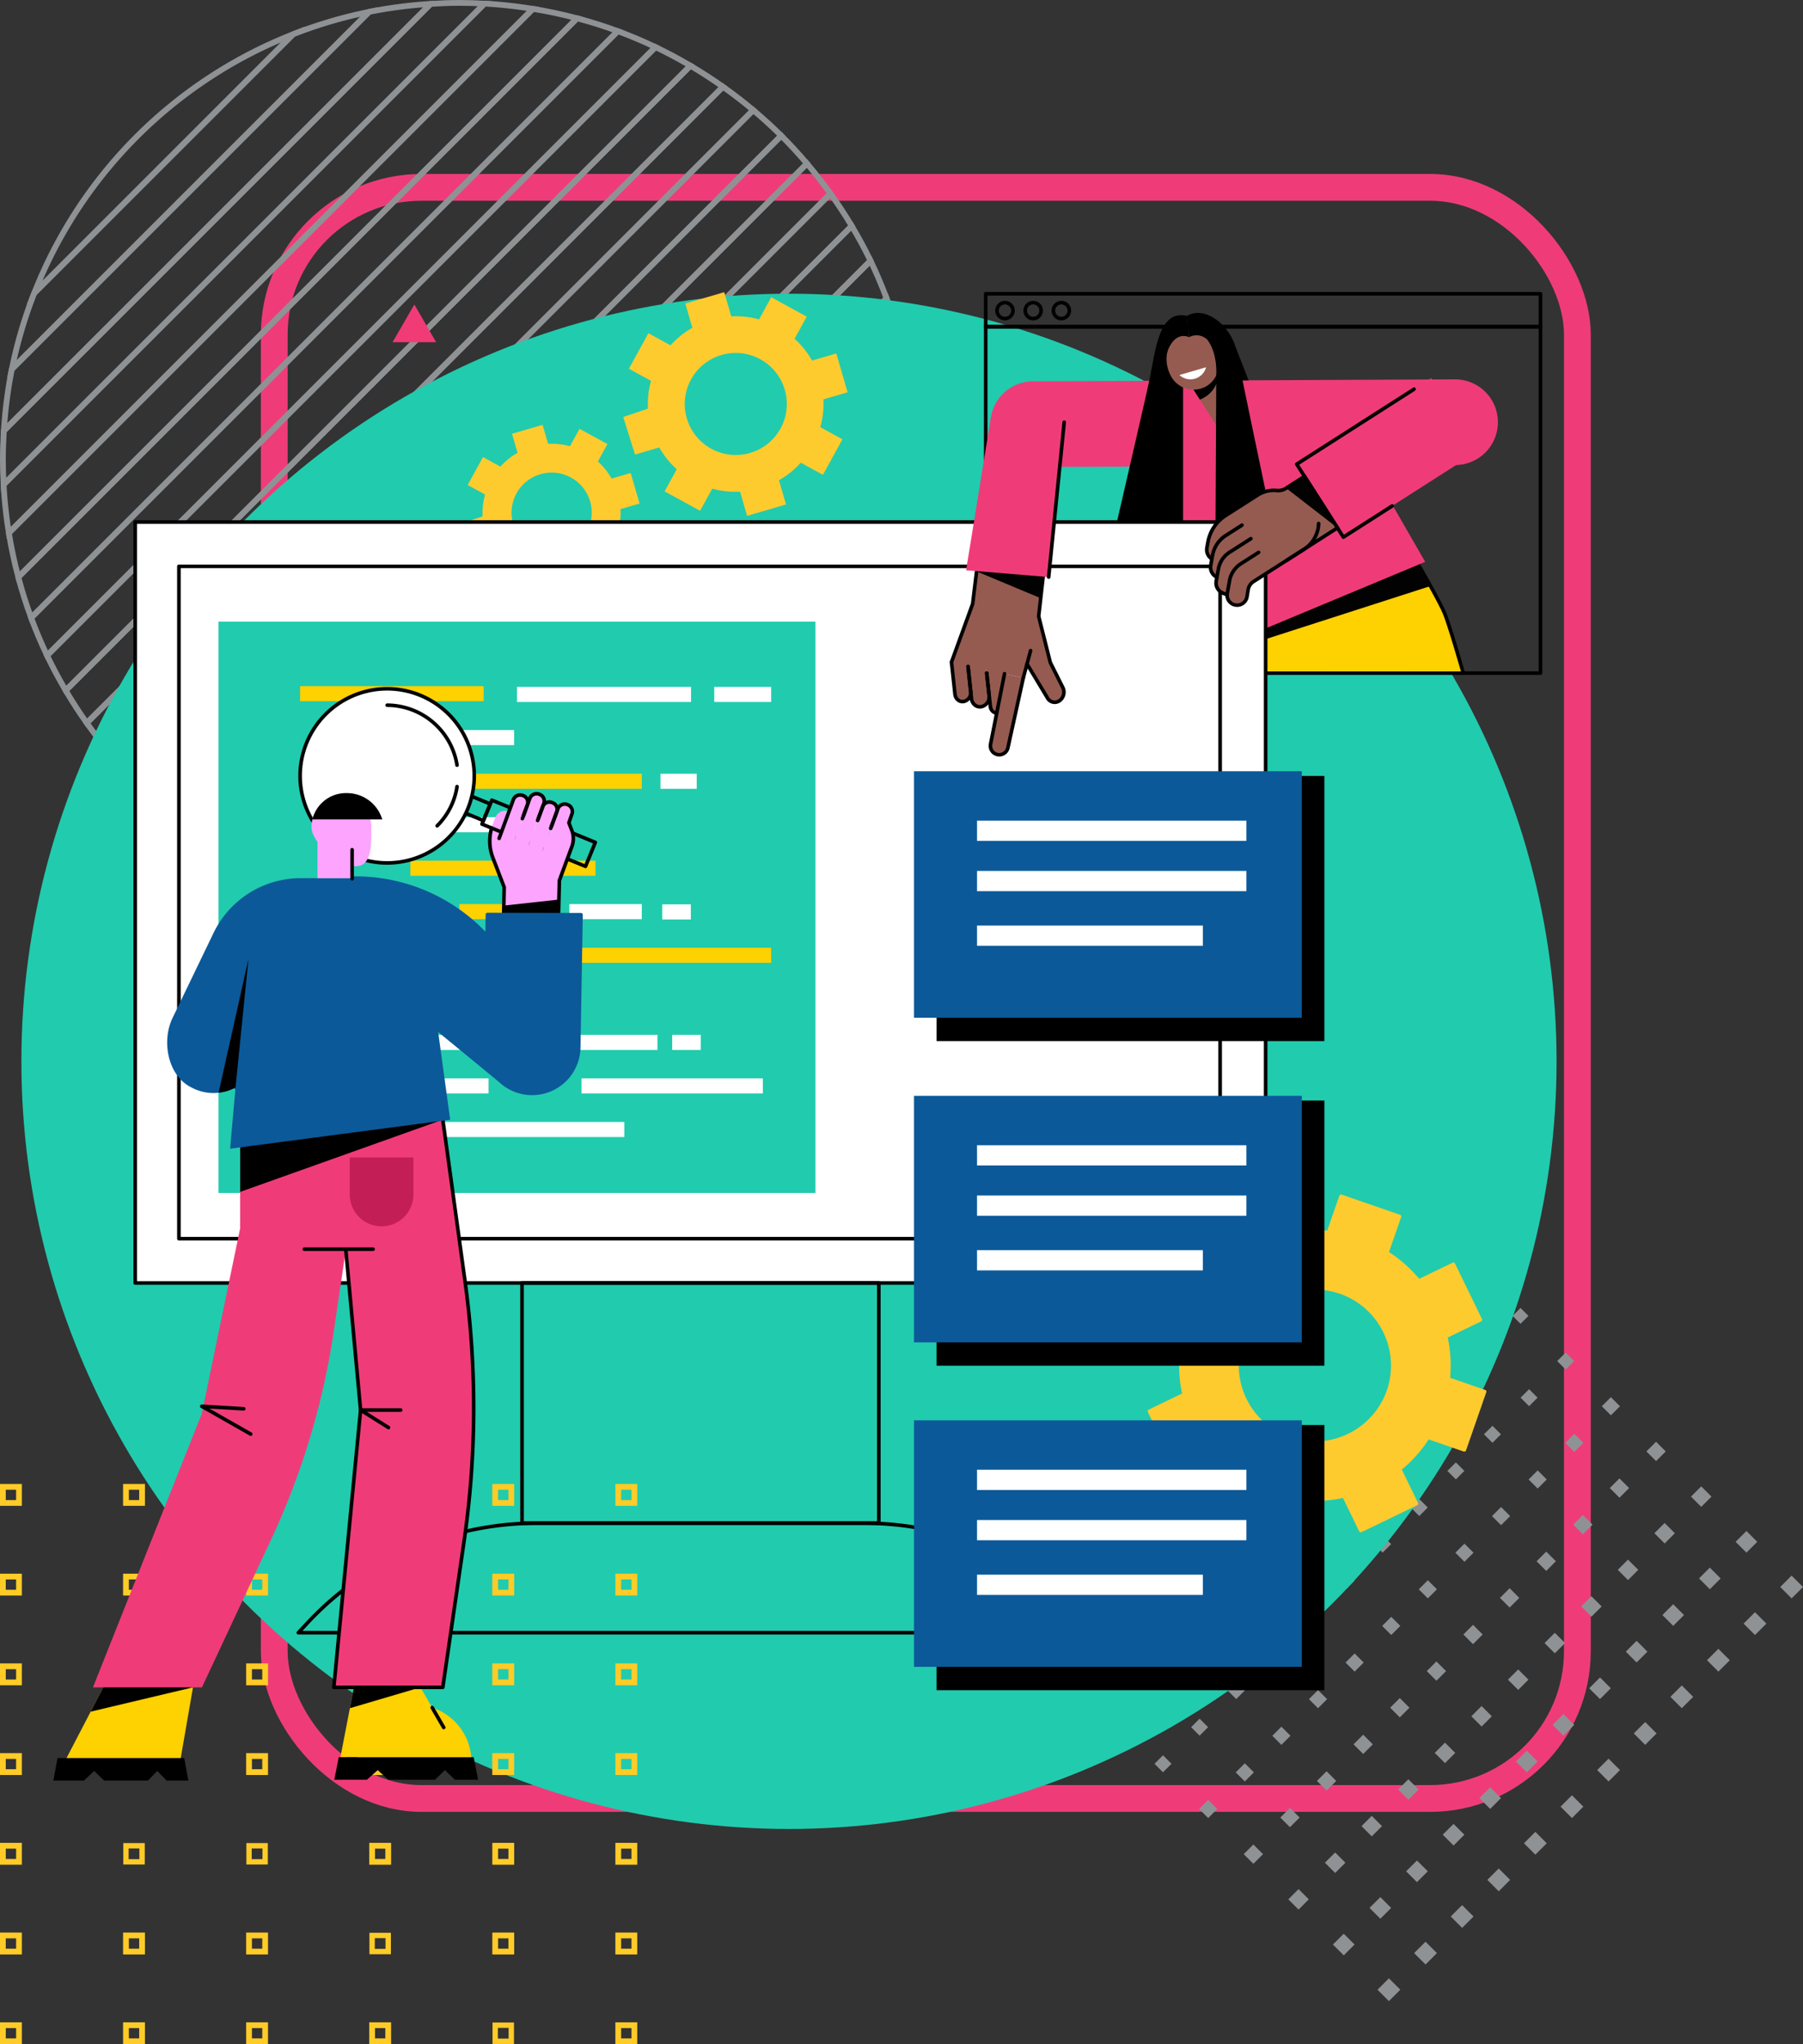 <svg xmlns="http://www.w3.org/2000/svg" width="336.578" height="381.579" viewBox="0 0 336.578 381.579">
  <rect x="0" y="0" width="336.578" height="381.579" fill="#333333" stroke="none"/>
  <g id="Grupo_897745" data-name="Grupo 897745" transform="translate(-1050.922 -5346.78)">
    <g id="Grupo_894378" data-name="Grupo 894378" transform="translate(1051.461 5347.319)">
      <g id="Grupo_140420" data-name="Grupo 140420" transform="translate(0 0)">
        <g id="Rectángulo_293060" data-name="Rectángulo 293060" transform="translate(48.156 31.933)" fill="none" stroke="#ef3c79" stroke-width="5">
          <rect width="248.265" height="305.742" rx="30" stroke="none"/>
          <rect x="2.5" y="2.5" width="243.265" height="300.742" rx="27.5" fill="none"/>
        </g>
        <g id="Grupo_873686" data-name="Grupo 873686" transform="translate(0 0)">
          <path id="Trazado_1" data-name="Trazado 1" d="M52.145-75.2-45.679,22.625q.679,4.2,1.758,8.247L60.392-73.441Q56.343-74.518,52.145-75.2Z" transform="translate(46.793 76.313)" fill="none" stroke="#8f9294" stroke-miterlimit="10" stroke-width="1.078"/>
          <path id="Trazado_2" data-name="Trazado 2" d="M61.118-72.715-43.195,31.6q1.031,3.875,2.4,7.6L68.72-70.312Q65-71.688,61.118-72.715Z" transform="translate(46.067 75.587)" fill="none" stroke="#8f9294" stroke-miterlimit="10" stroke-width="1.078"/>
          <path id="Trazado_3" data-name="Trazado 3" d="M101.085-48.491-18.971,71.565c1.521,1.807,3.109,3.557,4.774,5.232L106.316-43.717C104.642-45.382,102.892-46.97,101.085-48.491Z" transform="translate(38.984 68.504)" fill="none" stroke="#8f9294" stroke-miterlimit="10" stroke-width="1.078"/>
          <path id="Trazado_4" data-name="Trazado 4" d="M93.635-54.647-25.128,64.117q2.066,2.915,4.357,5.648L99.285-50.291Q96.558-52.587,93.635-54.647Z" transform="translate(40.784 70.304)" fill="none" stroke="#8f9294" stroke-miterlimit="10" stroke-width="1.078"/>
          <path id="Trazado_5" data-name="Trazado 5" d="M77.974-65.12-35.6,48.454c1.064,2.233,2.232,4.406,3.479,6.526L84.5-61.641C82.38-62.888,80.208-64.056,77.974-65.12Z" transform="translate(43.846 73.366)" fill="none" stroke="#8f9294" stroke-miterlimit="10" stroke-width="1.078"/>
          <path id="Trazado_6" data-name="Trazado 6" d="M85.938-60.2-30.684,56.419q1.838,3.126,3.932,6.074L92.011-56.271Q89.063-58.361,85.938-60.2Z" transform="translate(42.409 71.928)" fill="none" stroke="#8f9294" stroke-miterlimit="10" stroke-width="1.078"/>
          <path id="Trazado_7" data-name="Trazado 7" d="M69.713-69.319-39.8,40.193q1.33,3.6,2.971,7.034L76.747-66.348Q73.311-67.983,69.713-69.319Z" transform="translate(45.074 74.594)" fill="none" stroke="#8f9294" stroke-miterlimit="10" stroke-width="1.078"/>
          <path id="Trazado_8" data-name="Trazado 8" d="M-38.97-20.181,9.338-68.489A85.457,85.457,0,0,0-38.97-20.181Z" transform="translate(44.831 74.351)" fill="none" stroke="#8f9294" stroke-miterlimit="10" stroke-width="1.078"/>
          <path id="Trazado_9" data-name="Trazado 9" d="M7.608-70.219-40.7-21.911A84.474,84.474,0,0,0-44.885-7.72L21.8-74.4A84.5,84.5,0,0,0,7.608-70.219Z" transform="translate(46.561 76.081)" fill="none" stroke="#8f9294" stroke-miterlimit="10" stroke-width="1.078"/>
          <path id="Trazado_10" data-name="Trazado 10" d="M42.714-76.583-47.064,13.195a85.437,85.437,0,0,0,.98,9.026L51.74-75.6A85.461,85.461,0,0,0,42.714-76.583Z" transform="translate(47.198 76.717)" fill="none" stroke="#8f9294" stroke-miterlimit="10" stroke-width="1.078"/>
          <path id="Trazado_11" data-name="Trazado 11" d="M37.969-76.773c-1.8,0-3.59.075-5.367.185L-47.068,3.083c-.11,1.776-.185,3.562-.185,5.367,0,1.574.05,3.136.134,4.689L42.659-76.639C41.106-76.723,39.543-76.773,37.969-76.773Z" transform="translate(47.253 76.773)" fill="none" stroke="#8f9294" stroke-miterlimit="10" stroke-width="1.078"/>
          <path id="Trazado_12" data-name="Trazado 12" d="M21.184-75.021-45.5-8.336a85.258,85.258,0,0,0-1.49,11.5l79.67-79.671A85.374,85.374,0,0,0,21.184-75.021Z" transform="translate(47.176 76.696)" fill="none" stroke="#8f9294" stroke-miterlimit="10" stroke-width="1.078"/>
          <path id="Trazado_13" data-name="Trazado 13" d="M151.263,23.422,52.941,121.744a85.3,85.3,0,0,0,8.968,1.037L152.3,32.39A85.254,85.254,0,0,0,151.263,23.422Z" transform="translate(17.959 47.479)" fill="none" stroke="#8f9294" stroke-miterlimit="10" stroke-width="1.078"/>
          <path id="Trazado_14" data-name="Trazado 14" d="M156.191,41.449c0-1.8-.075-3.582-.185-5.354L65.614,126.486c1.773.11,3.554.185,5.354.185,1.542,0,3.072-.046,4.593-.127l80.5-80.5C156.145,44.521,156.191,42.99,156.191,41.449Z" transform="translate(14.254 43.774)" fill="none" stroke="#8f9294" stroke-miterlimit="10" stroke-width="1.078"/>
          <path id="Trazado_15" data-name="Trazado 15" d="M160.174,50.152l-80.5,80.5a85.266,85.266,0,0,0,11.4-1.393L158.78,61.55A85.393,85.393,0,0,0,160.174,50.152Z" transform="translate(10.144 39.664)" fill="none" stroke="#8f9294" stroke-miterlimit="10" stroke-width="1.078"/>
          <path id="Trazado_16" data-name="Trazado 16" d="M163.49,66.26,95.779,133.97a84.538,84.538,0,0,0,13.882-3.876l49.953-49.952A84.693,84.693,0,0,0,163.49,66.26Z" transform="translate(5.435 34.954)" fill="none" stroke="#8f9294" stroke-miterlimit="10" stroke-width="1.078"/>
          <path id="Trazado_17" data-name="Trazado 17" d="M165.349,85.877,115.4,135.829A85.463,85.463,0,0,0,165.349,85.877Z" transform="translate(-0.301 29.219)" fill="none" stroke="#8f9294" stroke-miterlimit="10" stroke-width="1.078"/>
          <path id="Trazado_18" data-name="Trazado 18" d="M146.068,11.837,41.357,116.549q4.024,1.1,8.2,1.807l98.322-98.322Q147.171,15.863,146.068,11.837Z" transform="translate(21.346 50.866)" fill="none" stroke="#8f9294" stroke-miterlimit="10" stroke-width="1.078"/>
          <path id="Trazado_19" data-name="Trazado 19" d="M121.95-26.455,3.065,92.43c1.954,1.4,3.964,2.731,6.037,3.968L125.917-20.418C124.681-22.491,123.352-24.5,121.95-26.455Z" transform="translate(32.541 62.061)" fill="none" stroke="#8f9294" stroke-miterlimit="10" stroke-width="1.078"/>
          <path id="Trazado_20" data-name="Trazado 20" d="M115.238-34.388-4.869,85.719q2.712,2.31,5.614,4.391L119.63-28.774Q117.548-31.674,115.238-34.388Z" transform="translate(34.861 64.381)" fill="none" stroke="#8f9294" stroke-miterlimit="10" stroke-width="1.078"/>
          <path id="Trazado_21" data-name="Trazado 21" d="M140.5,1.157,30.676,110.979q3.7,1.4,7.558,2.448L142.946,8.714Q141.893,4.86,140.5,1.157Z" transform="translate(24.469 53.989)" fill="none" stroke="#8f9294" stroke-miterlimit="10" stroke-width="1.078"/>
          <path id="Trazado_22" data-name="Trazado 22" d="M108.288-41.745-12.225,78.769c1.664,1.674,3.408,3.268,5.205,4.8L113.088-36.539C111.556-38.337,109.963-40.081,108.288-41.745Z" transform="translate(37.012 66.532)" fill="none" stroke="#8f9294" stroke-miterlimit="10" stroke-width="1.078"/>
          <path id="Trazado_23" data-name="Trazado 23" d="M134.606-8.746,20.773,105.086c2.279,1.1,4.621,2.1,7.008,3L137.6-1.738C136.7-4.126,135.709-6.467,134.606-8.746Z" transform="translate(27.364 56.884)" fill="none" stroke="#8f9294" stroke-miterlimit="10" stroke-width="1.078"/>
          <path id="Trazado_24" data-name="Trazado 24" d="M128.412-17.923,11.6,98.892c2.109,1.258,4.271,2.436,6.493,3.511L131.923-11.429C130.847-13.652,129.669-15.814,128.412-17.923Z" transform="translate(30.047 59.567)" fill="none" stroke="#8f9294" stroke-miterlimit="10" stroke-width="1.078"/>
        </g>
        <g id="Grupo_873687" data-name="Grupo 873687" transform="translate(165.022 201.982)">
          <g id="Grupo_68" data-name="Grupo 68" transform="translate(75.174 0)">
            <g id="Grupo_67" data-name="Grupo 67" transform="translate(0)">
              <rect id="Rectángulo_193" data-name="Rectángulo 193" width="3.006" height="3.006" transform="translate(91.592 93.718) rotate(-44.999)" fill="#8f9294"/>
              <rect id="Rectángulo_194" data-name="Rectángulo 194" width="2.853" height="2.853" transform="translate(83.266 85.283) rotate(-45)" fill="#8f9294"/>
              <rect id="Rectángulo_195" data-name="Rectángulo 195" width="2.7" height="2.7" transform="translate(74.939 76.848) rotate(-45)" fill="#8f9294"/>
              <rect id="Rectángulo_196" data-name="Rectángulo 196" width="2.547" height="2.547" transform="matrix(0.707, -0.707, 0.707, 0.707, 66.613, 68.414)" fill="#8f9294"/>
              <rect id="Rectángulo_197" data-name="Rectángulo 197" width="2.394" height="2.394" transform="translate(58.286 59.979) rotate(-45)" fill="#8f9294"/>
              <rect id="Rectángulo_198" data-name="Rectángulo 198" width="2.241" height="2.241" transform="matrix(0.707, -0.707, 0.707, 0.707, 49.959, 51.544)" fill="#8f9294"/>
              <rect id="Rectángulo_199" data-name="Rectángulo 199" width="2.088" height="2.088" transform="translate(41.633 43.109) rotate(-45)" fill="#8f9294"/>
              <rect id="Rectángulo_200" data-name="Rectángulo 200" width="1.935" height="1.935" transform="translate(33.306 34.674) rotate(-45.001)" fill="#8f9294"/>
              <rect id="Rectángulo_201" data-name="Rectángulo 201" width="1.782" height="1.782" transform="translate(24.98 26.239) rotate(-45)" fill="#8f9294"/>
              <rect id="Rectángulo_202" data-name="Rectángulo 202" width="1.629" height="1.629" transform="matrix(0.707, -0.707, 0.707, 0.707, 16.653, 17.805)" fill="#8f9294"/>
              <rect id="Rectángulo_203" data-name="Rectángulo 203" width="1.475" height="1.475" transform="translate(8.327 9.37) rotate(-45)" fill="#8f9294"/>
              <rect id="Rectángulo_204" data-name="Rectángulo 204" width="1.322" height="1.322" transform="matrix(0.707, -0.707, 0.707, 0.707, 0, 0.935)" fill="#8f9294"/>
            </g>
          </g>
          <g id="Grupo_70" data-name="Grupo 70" transform="translate(68.34 6.834)">
            <g id="Grupo_69" data-name="Grupo 69" transform="translate(0 0)">
              <rect id="Rectángulo_205" data-name="Rectángulo 205" width="3.006" height="3.006" transform="translate(91.592 93.718) rotate(-44.999)" fill="#8f9294"/>
              <rect id="Rectángulo_206" data-name="Rectángulo 206" width="2.853" height="2.853" transform="translate(83.266 85.283) rotate(-45)" fill="#8f9294"/>
              <rect id="Rectángulo_207" data-name="Rectángulo 207" width="2.7" height="2.7" transform="translate(74.939 76.848) rotate(-44.999)" fill="#8f9294"/>
              <rect id="Rectángulo_208" data-name="Rectángulo 208" width="2.547" height="2.547" transform="translate(66.613 68.414) rotate(-45)" fill="#8f9294"/>
              <rect id="Rectángulo_209" data-name="Rectángulo 209" width="2.394" height="2.394" transform="translate(58.286 59.979) rotate(-45)" fill="#8f9294"/>
              <rect id="Rectángulo_210" data-name="Rectángulo 210" width="2.241" height="2.241" transform="translate(49.959 51.544) rotate(-45)" fill="#8f9294"/>
              <rect id="Rectángulo_211" data-name="Rectángulo 211" width="2.088" height="2.088" transform="translate(41.633 43.109) rotate(-45)" fill="#8f9294"/>
              <rect id="Rectángulo_212" data-name="Rectángulo 212" width="1.935" height="1.935" transform="translate(33.306 34.674) rotate(-45)" fill="#8f9294"/>
              <rect id="Rectángulo_213" data-name="Rectángulo 213" width="1.782" height="1.782" transform="translate(24.98 26.24) rotate(-45)" fill="#8f9294"/>
              <rect id="Rectángulo_214" data-name="Rectángulo 214" width="1.629" height="1.629" transform="translate(16.653 17.805) rotate(-45)" fill="#8f9294"/>
              <rect id="Rectángulo_215" data-name="Rectángulo 215" width="1.475" height="1.475" transform="translate(8.327 9.37) rotate(-45)" fill="#8f9294"/>
              <rect id="Rectángulo_216" data-name="Rectángulo 216" width="1.322" height="1.322" transform="matrix(0.707, -0.707, 0.707, 0.707, 0, 0.935)" fill="#8f9294"/>
            </g>
          </g>
          <g id="Grupo_72" data-name="Grupo 72" transform="translate(61.506 13.668)">
            <g id="Grupo_71" data-name="Grupo 71" transform="translate(0 0)">
              <rect id="Rectángulo_217" data-name="Rectángulo 217" width="3.006" height="3.006" transform="translate(91.592 93.718) rotate(-44.999)" fill="#8f9294"/>
              <rect id="Rectángulo_218" data-name="Rectángulo 218" width="2.853" height="2.853" transform="translate(83.266 85.283) rotate(-44.999)" fill="#8f9294"/>
              <rect id="Rectángulo_219" data-name="Rectángulo 219" width="2.7" height="2.7" transform="translate(74.939 76.848) rotate(-44.999)" fill="#8f9294"/>
              <rect id="Rectángulo_220" data-name="Rectángulo 220" width="2.547" height="2.547" transform="matrix(0.707, -0.707, 0.707, 0.707, 66.613, 68.413)" fill="#8f9294"/>
              <rect id="Rectángulo_221" data-name="Rectángulo 221" width="2.394" height="2.394" transform="translate(58.286 59.979) rotate(-44.999)" fill="#8f9294"/>
              <rect id="Rectángulo_222" data-name="Rectángulo 222" width="2.241" height="2.241" transform="matrix(0.707, -0.707, 0.707, 0.707, 49.959, 51.544)" fill="#8f9294"/>
              <rect id="Rectángulo_223" data-name="Rectángulo 223" width="2.088" height="2.088" transform="matrix(0.707, -0.707, 0.707, 0.707, 41.633, 43.109)" fill="#8f9294"/>
              <rect id="Rectángulo_224" data-name="Rectángulo 224" width="1.935" height="1.935" transform="translate(33.306 34.674) rotate(-44.999)" fill="#8f9294"/>
              <rect id="Rectángulo_225" data-name="Rectángulo 225" width="1.782" height="1.782" transform="translate(24.98 26.24) rotate(-45)" fill="#8f9294"/>
              <rect id="Rectángulo_226" data-name="Rectángulo 226" width="1.629" height="1.629" transform="translate(16.653 17.805) rotate(-44.998)" fill="#8f9294"/>
              <rect id="Rectángulo_227" data-name="Rectángulo 227" width="1.475" height="1.475" transform="translate(8.327 9.37) rotate(-45)" fill="#8f9294"/>
              <rect id="Rectángulo_228" data-name="Rectángulo 228" width="1.322" height="1.322" transform="matrix(0.707, -0.707, 0.707, 0.707, 0, 0.935)" fill="#8f9294"/>
            </g>
          </g>
          <g id="Grupo_74" data-name="Grupo 74" transform="translate(54.672 20.502)">
            <g id="Grupo_73" data-name="Grupo 73" transform="translate(0 0)">
              <rect id="Rectángulo_229" data-name="Rectángulo 229" width="3.006" height="3.006" transform="translate(91.592 93.718) rotate(-45.001)" fill="#8f9294"/>
              <rect id="Rectángulo_230" data-name="Rectángulo 230" width="2.853" height="2.853" transform="translate(83.266 85.283) rotate(-45.001)" fill="#8f9294"/>
              <rect id="Rectángulo_231" data-name="Rectángulo 231" width="2.7" height="2.7" transform="translate(74.939 76.848) rotate(-45)" fill="#8f9294"/>
              <rect id="Rectángulo_232" data-name="Rectángulo 232" width="2.547" height="2.547" transform="matrix(0.707, -0.707, 0.707, 0.707, 66.613, 68.414)" fill="#8f9294"/>
              <rect id="Rectángulo_233" data-name="Rectángulo 233" width="2.394" height="2.394" transform="translate(58.286 59.979) rotate(-45)" fill="#8f9294"/>
              <rect id="Rectángulo_234" data-name="Rectángulo 234" width="2.241" height="2.241" transform="matrix(0.707, -0.707, 0.707, 0.707, 49.959, 51.544)" fill="#8f9294"/>
              <rect id="Rectángulo_235" data-name="Rectángulo 235" width="2.088" height="2.088" transform="translate(41.633 43.109) rotate(-45)" fill="#8f9294"/>
              <rect id="Rectángulo_236" data-name="Rectángulo 236" width="1.935" height="1.935" transform="translate(33.306 34.674) rotate(-45.001)" fill="#8f9294"/>
              <rect id="Rectángulo_237" data-name="Rectángulo 237" width="1.782" height="1.782" transform="translate(24.98 26.239) rotate(-45)" fill="#8f9294"/>
              <rect id="Rectángulo_238" data-name="Rectángulo 238" width="1.629" height="1.629" transform="translate(16.653 17.805) rotate(-45)" fill="#8f9294"/>
              <rect id="Rectángulo_239" data-name="Rectángulo 239" width="1.475" height="1.475" transform="translate(8.327 9.37) rotate(-45)" fill="#8f9294"/>
              <rect id="Rectángulo_240" data-name="Rectángulo 240" width="1.322" height="1.322" transform="translate(0 0.935) rotate(-44.998)" fill="#8f9294"/>
            </g>
          </g>
          <g id="Grupo_76" data-name="Grupo 76" transform="translate(47.838 27.336)">
            <g id="Grupo_75" data-name="Grupo 75" transform="translate(0 0)">
              <rect id="Rectángulo_241" data-name="Rectángulo 241" width="3.006" height="3.006" transform="translate(91.592 93.718) rotate(-45.001)" fill="#8f9294"/>
              <rect id="Rectángulo_242" data-name="Rectángulo 242" width="2.853" height="2.853" transform="translate(83.266 85.283) rotate(-45.001)" fill="#8f9294"/>
              <rect id="Rectángulo_243" data-name="Rectángulo 243" width="2.7" height="2.7" transform="translate(74.939 76.848) rotate(-45)" fill="#8f9294"/>
              <rect id="Rectángulo_244" data-name="Rectángulo 244" width="2.547" height="2.547" transform="matrix(0.707, -0.707, 0.707, 0.707, 66.613, 68.413)" fill="#8f9294"/>
              <rect id="Rectángulo_245" data-name="Rectángulo 245" width="2.394" height="2.394" transform="translate(58.286 59.979) rotate(-45)" fill="#8f9294"/>
              <rect id="Rectángulo_246" data-name="Rectángulo 246" width="2.241" height="2.241" transform="translate(49.959 51.544) rotate(-45.001)" fill="#8f9294"/>
              <rect id="Rectángulo_247" data-name="Rectángulo 247" width="2.088" height="2.088" transform="translate(41.633 43.109) rotate(-45)" fill="#8f9294"/>
              <rect id="Rectángulo_248" data-name="Rectángulo 248" width="1.935" height="1.935" transform="translate(33.306 34.674) rotate(-45.001)" fill="#8f9294"/>
              <rect id="Rectángulo_249" data-name="Rectángulo 249" width="1.782" height="1.782" transform="translate(24.98 26.239) rotate(-45)" fill="#8f9294"/>
              <rect id="Rectángulo_250" data-name="Rectángulo 250" width="1.629" height="1.629" transform="matrix(0.707, -0.707, 0.707, 0.707, 16.653, 17.805)" fill="#8f9294"/>
              <rect id="Rectángulo_251" data-name="Rectángulo 251" width="1.475" height="1.475" transform="translate(8.327 9.37) rotate(-45)" fill="#8f9294"/>
              <rect id="Rectángulo_252" data-name="Rectángulo 252" width="1.322" height="1.322" transform="matrix(0.707, -0.707, 0.707, 0.707, 0, 0.935)" fill="#8f9294"/>
            </g>
          </g>
          <g id="Grupo_78" data-name="Grupo 78" transform="translate(41.004 34.17)">
            <g id="Grupo_77" data-name="Grupo 77" transform="translate(0 0)">
              <rect id="Rectángulo_253" data-name="Rectángulo 253" width="3.006" height="3.006" transform="translate(91.592 93.718) rotate(-45)" fill="#8f9294"/>
              <rect id="Rectángulo_254" data-name="Rectángulo 254" width="2.853" height="2.853" transform="translate(83.266 85.283) rotate(-45)" fill="#8f9294"/>
              <rect id="Rectángulo_255" data-name="Rectángulo 255" width="2.7" height="2.7" transform="translate(74.939 76.848) rotate(-45.001)" fill="#8f9294"/>
              <rect id="Rectángulo_256" data-name="Rectángulo 256" width="2.547" height="2.547" transform="matrix(0.707, -0.707, 0.707, 0.707, 66.613, 68.413)" fill="#8f9294"/>
              <rect id="Rectángulo_257" data-name="Rectángulo 257" width="2.394" height="2.394" transform="matrix(0.707, -0.707, 0.707, 0.707, 58.286, 59.979)" fill="#8f9294"/>
              <rect id="Rectángulo_258" data-name="Rectángulo 258" width="2.241" height="2.241" transform="matrix(0.707, -0.707, 0.707, 0.707, 49.959, 51.544)" fill="#8f9294"/>
              <rect id="Rectángulo_259" data-name="Rectángulo 259" width="2.088" height="2.088" transform="translate(41.633 43.109) rotate(-45)" fill="#8f9294"/>
              <rect id="Rectángulo_260" data-name="Rectángulo 260" width="1.935" height="1.935" transform="translate(33.306 34.674) rotate(-45.001)" fill="#8f9294"/>
              <rect id="Rectángulo_261" data-name="Rectángulo 261" width="1.782" height="1.782" transform="translate(24.98 26.239) rotate(-45)" fill="#8f9294"/>
              <rect id="Rectángulo_262" data-name="Rectángulo 262" width="1.629" height="1.629" transform="matrix(0.707, -0.707, 0.707, 0.707, 16.653, 17.805)" fill="#8f9294"/>
              <rect id="Rectángulo_263" data-name="Rectángulo 263" width="1.475" height="1.475" transform="translate(8.327 9.37) rotate(-45)" fill="#8f9294"/>
              <rect id="Rectángulo_264" data-name="Rectángulo 264" width="1.322" height="1.322" transform="matrix(0.707, -0.707, 0.707, 0.707, 0, 0.935)" fill="#8f9294"/>
            </g>
          </g>
          <g id="Grupo_80" data-name="Grupo 80" transform="translate(34.17 41.004)">
            <g id="Grupo_79" data-name="Grupo 79" transform="translate(0 0)">
              <rect id="Rectángulo_265" data-name="Rectángulo 265" width="3.006" height="3.006" transform="translate(91.592 93.718) rotate(-44.999)" fill="#8f9294"/>
              <rect id="Rectángulo_266" data-name="Rectángulo 266" width="2.853" height="2.853" transform="translate(83.266 85.283) rotate(-45)" fill="#8f9294"/>
              <rect id="Rectángulo_267" data-name="Rectángulo 267" width="2.7" height="2.7" transform="translate(74.939 76.848) rotate(-44.999)" fill="#8f9294"/>
              <rect id="Rectángulo_268" data-name="Rectángulo 268" width="2.547" height="2.547" transform="translate(66.613 68.413) rotate(-45)" fill="#8f9294"/>
              <rect id="Rectángulo_269" data-name="Rectángulo 269" width="2.394" height="2.394" transform="translate(58.286 59.979) rotate(-44.999)" fill="#8f9294"/>
              <rect id="Rectángulo_270" data-name="Rectángulo 270" width="2.241" height="2.241" transform="matrix(0.707, -0.707, 0.707, 0.707, 49.959, 51.544)" fill="#8f9294"/>
              <rect id="Rectángulo_271" data-name="Rectángulo 271" width="2.088" height="2.088" transform="matrix(0.707, -0.707, 0.707, 0.707, 41.633, 43.109)" fill="#8f9294"/>
              <rect id="Rectángulo_272" data-name="Rectángulo 272" width="1.935" height="1.935" transform="translate(33.306 34.674) rotate(-45.001)" fill="#8f9294"/>
              <rect id="Rectángulo_273" data-name="Rectángulo 273" width="1.782" height="1.782" transform="translate(24.98 26.239) rotate(-45)" fill="#8f9294"/>
              <rect id="Rectángulo_274" data-name="Rectángulo 274" width="1.629" height="1.629" transform="translate(16.653 17.805) rotate(-45.002)" fill="#8f9294"/>
              <rect id="Rectángulo_275" data-name="Rectángulo 275" width="1.475" height="1.475" transform="translate(8.326 9.37) rotate(-45)" fill="#8f9294"/>
              <rect id="Rectángulo_276" data-name="Rectángulo 276" width="1.322" height="1.322" transform="matrix(0.707, -0.707, 0.707, 0.707, 0, 0.935)" fill="#8f9294"/>
            </g>
          </g>
          <g id="Grupo_82" data-name="Grupo 82" transform="translate(27.336 47.838)">
            <g id="Grupo_81" data-name="Grupo 81" transform="translate(0 0)">
              <rect id="Rectángulo_277" data-name="Rectángulo 277" width="3.006" height="3.006" transform="translate(91.592 93.718) rotate(-44.999)" fill="#8f9294"/>
              <rect id="Rectángulo_278" data-name="Rectángulo 278" width="2.853" height="2.853" transform="translate(83.266 85.283) rotate(-45)" fill="#8f9294"/>
              <rect id="Rectángulo_279" data-name="Rectángulo 279" width="2.7" height="2.7" transform="translate(74.939 76.848) rotate(-44.999)" fill="#8f9294"/>
              <rect id="Rectángulo_280" data-name="Rectángulo 280" width="2.547" height="2.547" transform="translate(66.613 68.413) rotate(-45)" fill="#8f9294"/>
              <rect id="Rectángulo_281" data-name="Rectángulo 281" width="2.394" height="2.394" transform="translate(58.286 59.979) rotate(-44.999)" fill="#8f9294"/>
              <rect id="Rectángulo_282" data-name="Rectángulo 282" width="2.241" height="2.241" transform="translate(49.959 51.544) rotate(-45)" fill="#8f9294"/>
              <rect id="Rectángulo_283" data-name="Rectángulo 283" width="2.088" height="2.088" transform="matrix(0.707, -0.707, 0.707, 0.707, 41.633, 43.109)" fill="#8f9294"/>
              <rect id="Rectángulo_284" data-name="Rectángulo 284" width="1.935" height="1.935" transform="translate(33.306 34.674) rotate(-45)" fill="#8f9294"/>
              <rect id="Rectángulo_285" data-name="Rectángulo 285" width="1.782" height="1.782" transform="translate(24.98 26.239) rotate(-45)" fill="#8f9294"/>
              <rect id="Rectángulo_286" data-name="Rectángulo 286" width="1.629" height="1.629" transform="translate(16.653 17.805) rotate(-45)" fill="#8f9294"/>
              <rect id="Rectángulo_287" data-name="Rectángulo 287" width="1.475" height="1.475" transform="translate(8.327 9.37) rotate(-45)" fill="#8f9294"/>
              <rect id="Rectángulo_288" data-name="Rectángulo 288" width="1.322" height="1.322" transform="matrix(0.707, -0.707, 0.707, 0.707, 0, 0.935)" fill="#8f9294"/>
            </g>
          </g>
          <g id="Grupo_84" data-name="Grupo 84" transform="translate(20.502 54.672)">
            <g id="Grupo_83" data-name="Grupo 83" transform="translate(0 0)">
              <rect id="Rectángulo_289" data-name="Rectángulo 289" width="3.006" height="3.006" transform="translate(91.592 93.718) rotate(-44.999)" fill="#8f9294"/>
              <rect id="Rectángulo_290" data-name="Rectángulo 290" width="2.853" height="2.853" transform="translate(83.266 85.283) rotate(-44.999)" fill="#8f9294"/>
              <rect id="Rectángulo_291" data-name="Rectángulo 291" width="2.7" height="2.7" transform="translate(74.939 76.848) rotate(-44.999)" fill="#8f9294"/>
              <rect id="Rectángulo_292" data-name="Rectángulo 292" width="2.547" height="2.547" transform="matrix(0.707, -0.707, 0.707, 0.707, 66.613, 68.413)" fill="#8f9294"/>
              <rect id="Rectángulo_293" data-name="Rectángulo 293" width="2.394" height="2.394" transform="translate(58.286 59.979) rotate(-44.999)" fill="#8f9294"/>
              <rect id="Rectángulo_294" data-name="Rectángulo 294" width="2.241" height="2.241" transform="matrix(0.707, -0.707, 0.707, 0.707, 49.959, 51.544)" fill="#8f9294"/>
              <rect id="Rectángulo_295" data-name="Rectángulo 295" width="2.088" height="2.088" transform="matrix(0.707, -0.707, 0.707, 0.707, 41.633, 43.109)" fill="#8f9294"/>
              <rect id="Rectángulo_296" data-name="Rectángulo 296" width="1.935" height="1.935" transform="translate(33.306 34.674) rotate(-44.999)" fill="#8f9294"/>
              <rect id="Rectángulo_297" data-name="Rectángulo 297" width="1.782" height="1.782" transform="matrix(0.707, -0.707, 0.707, 0.707, 24.98, 26.239)" fill="#8f9294"/>
              <rect id="Rectángulo_298" data-name="Rectángulo 298" width="1.629" height="1.629" transform="translate(16.653 17.805) rotate(-44.998)" fill="#8f9294"/>
              <rect id="Rectángulo_299" data-name="Rectángulo 299" width="1.475" height="1.475" transform="translate(8.327 9.37) rotate(-44.998)" fill="#8f9294"/>
              <rect id="Rectángulo_300" data-name="Rectángulo 300" width="1.322" height="1.322" transform="translate(0 0.935) rotate(-44.998)" fill="#8f9294"/>
            </g>
          </g>
          <g id="Grupo_86" data-name="Grupo 86" transform="translate(13.668 61.506)">
            <g id="Grupo_85" data-name="Grupo 85" transform="translate(0 0)">
              <rect id="Rectángulo_301" data-name="Rectángulo 301" width="3.006" height="3.006" transform="matrix(0.707, -0.707, 0.707, 0.707, 91.592, 93.718)" fill="#8f9294"/>
              <rect id="Rectángulo_302" data-name="Rectángulo 302" width="2.853" height="2.853" transform="translate(83.266 85.283) rotate(-45.001)" fill="#8f9294"/>
              <rect id="Rectángulo_303" data-name="Rectángulo 303" width="2.7" height="2.7" transform="translate(74.939 76.848) rotate(-45.001)" fill="#8f9294"/>
              <rect id="Rectángulo_304" data-name="Rectángulo 304" width="2.547" height="2.547" transform="matrix(0.707, -0.707, 0.707, 0.707, 66.613, 68.414)" fill="#8f9294"/>
              <rect id="Rectángulo_305" data-name="Rectángulo 305" width="2.394" height="2.394" transform="translate(58.286 59.979) rotate(-45)" fill="#8f9294"/>
              <rect id="Rectángulo_306" data-name="Rectángulo 306" width="2.241" height="2.241" transform="translate(49.959 51.544) rotate(-45.001)" fill="#8f9294"/>
              <rect id="Rectángulo_307" data-name="Rectángulo 307" width="2.088" height="2.088" transform="translate(41.633 43.109) rotate(-45)" fill="#8f9294"/>
              <rect id="Rectángulo_308" data-name="Rectángulo 308" width="1.935" height="1.935" transform="translate(33.306 34.674) rotate(-45.001)" fill="#8f9294"/>
              <rect id="Rectángulo_309" data-name="Rectángulo 309" width="1.782" height="1.782" transform="translate(24.98 26.24) rotate(-45)" fill="#8f9294"/>
              <rect id="Rectángulo_310" data-name="Rectángulo 310" width="1.629" height="1.629" transform="translate(16.653 17.805) rotate(-45)" fill="#8f9294"/>
              <rect id="Rectángulo_311" data-name="Rectángulo 311" width="1.475" height="1.475" transform="translate(8.327 9.37) rotate(-45)" fill="#8f9294"/>
              <rect id="Rectángulo_312" data-name="Rectángulo 312" width="1.322" height="1.322" transform="translate(0 0.935) rotate(-45)" fill="#8f9294"/>
            </g>
          </g>
          <g id="Grupo_88" data-name="Grupo 88" transform="translate(6.834 68.34)">
            <g id="Grupo_87" data-name="Grupo 87" transform="translate(0 0)">
              <rect id="Rectángulo_313" data-name="Rectángulo 313" width="3.006" height="3.006" transform="translate(91.592 93.718) rotate(-45)" fill="#8f9294"/>
              <rect id="Rectángulo_314" data-name="Rectángulo 314" width="2.853" height="2.853" transform="translate(83.266 85.283) rotate(-45)" fill="#8f9294"/>
              <rect id="Rectángulo_315" data-name="Rectángulo 315" width="2.7" height="2.7" transform="translate(74.939 76.848) rotate(-45)" fill="#8f9294"/>
              <rect id="Rectángulo_316" data-name="Rectángulo 316" width="2.547" height="2.547" transform="matrix(0.707, -0.707, 0.707, 0.707, 66.613, 68.414)" fill="#8f9294"/>
              <rect id="Rectángulo_317" data-name="Rectángulo 317" width="2.394" height="2.394" transform="translate(58.286 59.979) rotate(-45.001)" fill="#8f9294"/>
              <rect id="Rectángulo_318" data-name="Rectángulo 318" width="2.241" height="2.241" transform="matrix(0.707, -0.707, 0.707, 0.707, 49.959, 51.544)" fill="#8f9294"/>
              <rect id="Rectángulo_319" data-name="Rectángulo 319" width="2.088" height="2.088" transform="translate(41.633 43.109) rotate(-45)" fill="#8f9294"/>
              <rect id="Rectángulo_320" data-name="Rectángulo 320" width="1.935" height="1.935" transform="translate(33.306 34.674) rotate(-45.001)" fill="#8f9294"/>
              <rect id="Rectángulo_321" data-name="Rectángulo 321" width="1.782" height="1.782" transform="translate(24.98 26.239) rotate(-45)" fill="#8f9294"/>
              <rect id="Rectángulo_322" data-name="Rectángulo 322" width="1.629" height="1.629" transform="matrix(0.707, -0.707, 0.707, 0.707, 16.653, 17.805)" fill="#8f9294"/>
              <rect id="Rectángulo_323" data-name="Rectángulo 323" width="1.475" height="1.475" transform="translate(8.327 9.37) rotate(-45)" fill="#8f9294"/>
              <rect id="Rectángulo_324" data-name="Rectángulo 324" width="1.322" height="1.322" transform="matrix(0.707, -0.707, 0.707, 0.707, 0, 0.935)" fill="#8f9294"/>
            </g>
          </g>
          <g id="Grupo_90" data-name="Grupo 90" transform="translate(0 75.174)">
            <g id="Grupo_89" data-name="Grupo 89" transform="translate(0 0)">
              <rect id="Rectángulo_325" data-name="Rectángulo 325" width="3.006" height="3.006" transform="translate(91.592 93.718) rotate(-45)" fill="#8f9294"/>
              <rect id="Rectángulo_326" data-name="Rectángulo 326" width="2.853" height="2.853" transform="translate(83.266 85.283) rotate(-45)" fill="#8f9294"/>
              <rect id="Rectángulo_327" data-name="Rectángulo 327" width="2.7" height="2.7" transform="translate(74.939 76.848) rotate(-45)" fill="#8f9294"/>
              <rect id="Rectángulo_328" data-name="Rectángulo 328" width="2.547" height="2.547" transform="translate(66.613 68.413) rotate(-45)" fill="#8f9294"/>
              <rect id="Rectángulo_329" data-name="Rectángulo 329" width="2.394" height="2.394" transform="translate(58.286 59.979) rotate(-45)" fill="#8f9294"/>
              <rect id="Rectángulo_330" data-name="Rectángulo 330" width="2.241" height="2.241" transform="translate(49.959 51.544) rotate(-45)" fill="#8f9294"/>
              <rect id="Rectángulo_331" data-name="Rectángulo 331" width="2.088" height="2.088" transform="matrix(0.707, -0.707, 0.707, 0.707, 41.633, 43.109)" fill="#8f9294"/>
              <rect id="Rectángulo_332" data-name="Rectángulo 332" width="1.935" height="1.935" transform="translate(33.306 34.674) rotate(-45.001)" fill="#8f9294"/>
              <rect id="Rectángulo_333" data-name="Rectángulo 333" width="1.782" height="1.782" transform="translate(24.98 26.239) rotate(-45.002)" fill="#8f9294"/>
              <rect id="Rectángulo_334" data-name="Rectángulo 334" width="1.629" height="1.629" transform="translate(16.653 17.805) rotate(-45.002)" fill="#8f9294"/>
              <rect id="Rectángulo_335" data-name="Rectángulo 335" width="1.475" height="1.475" transform="matrix(0.707, -0.707, 0.707, 0.707, 8.327, 9.37)" fill="#8f9294"/>
              <rect id="Rectángulo_336" data-name="Rectángulo 336" width="1.322" height="1.322" transform="matrix(0.707, -0.707, 0.707, 0.707, 0, 0.935)" fill="#8f9294"/>
            </g>
          </g>
        </g>
        <ellipse id="Elipse_4760" data-name="Elipse 4760" cx="143.291" cy="143.291" rx="143.291" ry="143.291" transform="translate(3.453 54.285)" fill="#21cbae"/>
        <g id="Grupo_873688" data-name="Grupo 873688" transform="translate(69.804 56.302)">
          <path id="Trazado_34" data-name="Trazado 34" d="M694.325,390.082l-7.008,12.138h14.015Z" transform="translate(-687.318 -288.076)" fill="#fdfdfd"/>
          <path id="Trazado_35" data-name="Trazado 35" d="M694.325,361.354l-7.008,12.138h14.015Z" transform="translate(-687.318 -279.677)" fill="#fdfdfd"/>
          <path id="Trazado_36" data-name="Trazado 36" d="M694.325,332.626l-7.008,12.138h14.015Z" transform="translate(-687.318 -271.278)" fill="#fdfdfd"/>
          <path id="Trazado_37" data-name="Trazado 37" d="M695.541,245.931l-4.065,7.041h8.131Z" transform="translate(-688.533 -245.931)" fill="#f13b76"/>
        </g>
      </g>
      <g id="Grupo_140419" data-name="Grupo 140419" transform="translate(0 277.004)">
        <g id="Grupo_4" data-name="Grupo 4" transform="translate(0)">
          <rect id="Rectángulo_4" data-name="Rectángulo 4" width="3.006" height="3.006" fill="none" stroke="#fecb27" stroke-miterlimit="10" stroke-width="1.078"/>
          <rect id="Rectángulo_5" data-name="Rectángulo 5" width="3.006" height="3.006" transform="translate(22.975)" fill="none" stroke="#fecb27" stroke-miterlimit="10" stroke-width="1.078"/>
          <rect id="Rectángulo_6" data-name="Rectángulo 6" width="3.006" height="3.006" transform="translate(45.951)" fill="none" stroke="#fecb27" stroke-miterlimit="10" stroke-width="1.078"/>
          <rect id="Rectángulo_7" data-name="Rectángulo 7" width="3.006" height="3.006" transform="translate(68.926)" fill="none" stroke="#fecb27" stroke-miterlimit="10" stroke-width="1.078"/>
          <rect id="Rectángulo_8" data-name="Rectángulo 8" width="3.006" height="3.006" transform="translate(91.902)" fill="none" stroke="#fecb27" stroke-miterlimit="10" stroke-width="1.078"/>
          <rect id="Rectángulo_9" data-name="Rectángulo 9" width="3.006" height="3.006" transform="translate(114.877)" fill="none" stroke="#fecb27" stroke-miterlimit="10" stroke-width="1.078"/>
        </g>
        <g id="Grupo_5" data-name="Grupo 5" transform="translate(0 16.748)">
          <rect id="Rectángulo_10" data-name="Rectángulo 10" width="3.006" height="3.006" fill="none" stroke="#fecb27" stroke-miterlimit="10" stroke-width="1.078"/>
          <rect id="Rectángulo_11" data-name="Rectángulo 11" width="3.006" height="3.006" transform="translate(22.975)" fill="none" stroke="#fecb27" stroke-miterlimit="10" stroke-width="1.078"/>
          <rect id="Rectángulo_12" data-name="Rectángulo 12" width="3.006" height="3.006" transform="translate(45.951)" fill="none" stroke="#fecb27" stroke-miterlimit="10" stroke-width="1.078"/>
          <rect id="Rectángulo_13" data-name="Rectángulo 13" width="3.006" height="3.006" transform="translate(68.926)" fill="none" stroke="#fecb27" stroke-miterlimit="10" stroke-width="1.078"/>
          <rect id="Rectángulo_14" data-name="Rectángulo 14" width="3.006" height="3.006" transform="translate(91.902)" fill="none" stroke="#fecb27" stroke-miterlimit="10" stroke-width="1.078"/>
          <rect id="Rectángulo_15" data-name="Rectángulo 15" width="3.006" height="3.006" transform="translate(114.877)" fill="none" stroke="#fecb27" stroke-miterlimit="10" stroke-width="1.078"/>
        </g>
        <g id="Grupo_6" data-name="Grupo 6" transform="translate(0 33.497)">
          <rect id="Rectángulo_16" data-name="Rectángulo 16" width="3.006" height="3.006" fill="none" stroke="#fecb27" stroke-miterlimit="10" stroke-width="1.078"/>
          <rect id="Rectángulo_17" data-name="Rectángulo 17" width="3.006" height="3.006" transform="translate(22.975)" fill="none" stroke="#fecb27" stroke-miterlimit="10" stroke-width="1.078"/>
          <rect id="Rectángulo_18" data-name="Rectángulo 18" width="3.006" height="3.006" transform="translate(45.951)" fill="none" stroke="#fecb27" stroke-miterlimit="10" stroke-width="1.078"/>
          <rect id="Rectángulo_19" data-name="Rectángulo 19" width="3.006" height="3.006" transform="translate(68.926)" fill="none" stroke="#fecb27" stroke-miterlimit="10" stroke-width="1.078"/>
          <rect id="Rectángulo_20" data-name="Rectángulo 20" width="3.006" height="3.006" transform="translate(91.902)" fill="none" stroke="#fecb27" stroke-miterlimit="10" stroke-width="1.078"/>
          <rect id="Rectángulo_21" data-name="Rectángulo 21" width="3.006" height="3.006" transform="translate(114.877)" fill="none" stroke="#fecb27" stroke-miterlimit="10" stroke-width="1.078"/>
        </g>
        <g id="Grupo_7" data-name="Grupo 7" transform="translate(0 50.245)">
          <rect id="Rectángulo_22" data-name="Rectángulo 22" width="3.006" height="3.006" fill="none" stroke="#fecb27" stroke-miterlimit="10" stroke-width="1.078"/>
          <rect id="Rectángulo_23" data-name="Rectángulo 23" width="3.006" height="3.006" transform="translate(22.975)" fill="none" stroke="#fecb27" stroke-miterlimit="10" stroke-width="1.078"/>
          <rect id="Rectángulo_24" data-name="Rectángulo 24" width="3.006" height="3.006" transform="translate(45.951)" fill="none" stroke="#fecb27" stroke-miterlimit="10" stroke-width="1.078"/>
          <rect id="Rectángulo_25" data-name="Rectángulo 25" width="3.006" height="3.006" transform="translate(68.926)" fill="none" stroke="#fecb27" stroke-miterlimit="10" stroke-width="1.078"/>
          <rect id="Rectángulo_26" data-name="Rectángulo 26" width="3.006" height="3.006" transform="translate(91.902)" fill="none" stroke="#fecb27" stroke-miterlimit="10" stroke-width="1.078"/>
          <rect id="Rectángulo_27" data-name="Rectángulo 27" width="3.006" height="3.006" transform="translate(114.877)" fill="none" stroke="#fecb27" stroke-miterlimit="10" stroke-width="1.078"/>
        </g>
        <g id="Grupo_8" data-name="Grupo 8" transform="translate(0 66.994)">
          <rect id="Rectángulo_28" data-name="Rectángulo 28" width="3.006" height="3.006" fill="none" stroke="#fecb27" stroke-miterlimit="10" stroke-width="1.078"/>
          <rect id="Rectángulo_29" data-name="Rectángulo 29" width="3.006" height="3.006" transform="translate(22.975)" fill="none" stroke="#fecb27" stroke-width="1"/>
          <rect id="Rectángulo_30" data-name="Rectángulo 30" width="3.006" height="3.006" transform="translate(45.951)" fill="none" stroke="#fecb27" stroke-width="1"/>
          <rect id="Rectángulo_31" data-name="Rectángulo 31" width="3.006" height="3.006" transform="translate(68.926)" fill="none" stroke="#fecb27" stroke-miterlimit="10" stroke-width="1.078"/>
          <rect id="Rectángulo_32" data-name="Rectángulo 32" width="3.006" height="3.006" transform="translate(91.902)" fill="none" stroke="#fecb27" stroke-miterlimit="10" stroke-width="1.078"/>
          <rect id="Rectángulo_33" data-name="Rectángulo 33" width="3.006" height="3.006" transform="translate(114.877)" fill="none" stroke="#fecb27" stroke-miterlimit="10" stroke-width="1.078"/>
        </g>
        <g id="Grupo_9" data-name="Grupo 9" transform="translate(0 83.742)">
          <rect id="Rectángulo_34" data-name="Rectángulo 34" width="3.006" height="3.006" fill="none" stroke="#fecb27" stroke-miterlimit="10" stroke-width="1.078"/>
          <rect id="Rectángulo_35" data-name="Rectángulo 35" width="3.006" height="3.006" transform="translate(22.975)" fill="none" stroke="#fecb27" stroke-miterlimit="10" stroke-width="1.078"/>
          <rect id="Rectángulo_36" data-name="Rectángulo 36" width="3.006" height="3.006" transform="translate(45.951)" fill="none" stroke="#fecb27" stroke-miterlimit="10" stroke-width="1.078"/>
          <rect id="Rectángulo_37" data-name="Rectángulo 37" width="3.006" height="3.006" transform="translate(68.926)" fill="none" stroke="#fecb27" stroke-width="1"/>
          <rect id="Rectángulo_38" data-name="Rectángulo 38" width="3.006" height="3.006" transform="translate(91.902)" fill="none" stroke="#fecb27" stroke-miterlimit="10" stroke-width="1.078"/>
          <rect id="Rectángulo_39" data-name="Rectángulo 39" width="3.006" height="3.006" transform="translate(114.877)" fill="none" stroke="#fecb27" stroke-miterlimit="10" stroke-width="1.078"/>
        </g>
        <g id="Grupo_10" data-name="Grupo 10" transform="translate(0 100.49)">
          <rect id="Rectángulo_40" data-name="Rectángulo 40" width="3.006" height="3.006" fill="none" stroke="#fecb27" stroke-miterlimit="10" stroke-width="1.078"/>
          <rect id="Rectángulo_41" data-name="Rectángulo 41" width="3.006" height="3.006" transform="translate(22.975)" fill="none" stroke="#fecb27" stroke-miterlimit="10" stroke-width="1.078"/>
          <rect id="Rectángulo_42" data-name="Rectángulo 42" width="3.006" height="3.006" transform="translate(45.951)" fill="none" stroke="#fecb27" stroke-miterlimit="10" stroke-width="1.078"/>
          <rect id="Rectángulo_43" data-name="Rectángulo 43" width="3.006" height="3.006" transform="translate(68.926)" fill="none" stroke="#fecb27" stroke-miterlimit="10" stroke-width="1.078"/>
          <rect id="Rectángulo_44" data-name="Rectángulo 44" width="3.006" height="3.006" transform="translate(91.902)" fill="none" stroke="#fecb27" stroke-width="1"/>
          <rect id="Rectángulo_45" data-name="Rectángulo 45" width="3.006" height="3.006" transform="translate(114.877)" fill="none" stroke="#fecb27" stroke-miterlimit="10" stroke-width="1.078"/>
        </g>
      </g>
    </g>
    <g id="Software_requirement_description" data-name="Software requirement description" transform="translate(1060.884 5401.283)">
      <g id="Grupo_894742" data-name="Grupo 894742" transform="translate(76.51 0.034)">
        <path id="Trazado_623429" data-name="Trazado 623429" d="M871.547,513.008l-1.659-5.7-3.558,1.042a12.756,12.756,0,0,0-2.567-3.193l1.785-3.25-5.209-2.848-1.785,3.25a12.8,12.8,0,0,0-4.079-.441l-1.034-3.552-5.708,1.672,1.034,3.552a12.849,12.849,0,0,0-3.2,2.573l-3.248-1.776-2.863,5.212,3.248,1.776a12.8,12.8,0,0,0-.451,4.077l-3.623,1.228,1.724,5.513,3.558-1.042a12.751,12.751,0,0,0,2.568,3.193l-1.786,3.25,5.209,2.848,1.785-3.25a12.8,12.8,0,0,0,4.079.441l1.034,3.552,5.708-1.672-1.034-3.552a12.857,12.857,0,0,0,3.2-2.573l3.248,1.776,2.863-5.212-3.248-1.776a12.8,12.8,0,0,0,.451-4.077Zm-14.336,8.9a7.485,7.485,0,1,1,5.106-9.294A7.478,7.478,0,0,1,857.211,521.912Z" transform="translate(-838.626 -473.552)" fill="#fecb2f"/>
        <path id="Trazado_623430" data-name="Trazado 623430" d="M1077.245,353.918l-2.111-7.251-4.526,1.326a16.228,16.228,0,0,0-3.266-4.063l2.271-4.135-6.628-3.624-2.271,4.135a16.292,16.292,0,0,0-5.19-.561l-1.315-4.52-7.263,2.127,1.315,4.52a16.35,16.35,0,0,0-4.074,3.274l-4.133-2.259-3.643,6.631,4.133,2.259a16.277,16.277,0,0,0-.574,5.187l-4.61,1.562,2.194,7.014,4.527-1.326a16.224,16.224,0,0,0,3.267,4.063l-2.271,4.135,6.628,3.624,2.271-4.135a16.291,16.291,0,0,0,5.19.561l1.316,4.52,7.262-2.127-1.315-4.52a16.348,16.348,0,0,0,4.074-3.274l4.133,2.259,3.643-6.631-4.132-2.26a16.281,16.281,0,0,0,.574-5.187Zm-18.24,11.329a9.523,9.523,0,1,1,6.5-11.825A9.514,9.514,0,0,1,1059.005,365.247Z" transform="translate(-1005.487 -335.225)" fill="#fecb2f"/>
      </g>
      <g id="Grupo_894771" data-name="Grupo 894771" transform="translate(14.943 0)">
        <g id="Grupo_894743" data-name="Grupo 894743" transform="translate(158.769 0)">
          <path id="Trazado_623431" data-name="Trazado 623431" d="M1582.684,341.818H1479.119a.335.335,0,0,1-.335-.335v-6.148a.335.335,0,0,1,.335-.335h103.565a.335.335,0,0,1,.335.335v6.148A.335.335,0,0,1,1582.684,341.818Zm-103.229-.67h102.894V335.67H1479.454Z" transform="translate(-1478.784 -335)"/>
          <path id="Trazado_623432" data-name="Trazado 623432" d="M1582.684,440.82H1479.119a.335.335,0,0,1-.335-.335V375.823a.335.335,0,0,1,.335-.335h103.565a.335.335,0,0,1,.335.335v64.662A.335.335,0,0,1,1582.684,440.82Zm-103.229-.67h102.894V376.158H1479.454Z" transform="translate(-1478.784 -369.34)"/>
          <path id="Trazado_623433" data-name="Trazado 623433" d="M1494.184,349.536a1.824,1.824,0,1,1,1.85-1.824A1.839,1.839,0,0,1,1494.184,349.536Zm0-2.978a1.154,1.154,0,1,0,1.18,1.154A1.168,1.168,0,0,0,1494.184,346.558Z" transform="translate(-1490.276 -344.235)"/>
          <path id="Trazado_623434" data-name="Trazado 623434" d="M1528.845,349.536a1.824,1.824,0,1,1,1.85-1.824A1.839,1.839,0,0,1,1528.845,349.536Zm0-2.978a1.154,1.154,0,1,0,1.179,1.154A1.168,1.168,0,0,0,1528.845,346.558Z" transform="translate(-1519.674 -344.235)"/>
          <path id="Trazado_623435" data-name="Trazado 623435" d="M1563.506,349.536a1.824,1.824,0,1,1,1.85-1.824A1.839,1.839,0,0,1,1563.506,349.536Zm0-2.978a1.154,1.154,0,1,0,1.179,1.154A1.168,1.168,0,0,0,1563.506,346.558Z" transform="translate(-1549.073 -344.235)"/>
        </g>
        <g id="Grupo_894746" data-name="Grupo 894746" transform="translate(159.963 3.917)">
          <g id="Grupo_894744" data-name="Grupo 894744" transform="translate(49.667 43.439)">
            <path id="Trazado_623436" data-name="Trazado 623436" d="M1873.779,657.742l4.074,14.487,25.437,0-3.055-10.113h0l-7.2-13.033Z" transform="translate(-1864.663 -648.752)" fill="#fed101"/>
            <path id="Trazado_623437" data-name="Trazado 623437" d="M2008.99,671a.336.336,0,0,1-.322-.243c-.026-.092-2.642-9.252-3.573-11.351-1.373-3.094-6.593-11.935-6.646-12.024a.335.335,0,1,1,.577-.341c.215.365,5.292,8.963,6.681,12.093.95,2.142,3.5,11.06,3.6,11.439a.335.335,0,0,1-.323.427Z" transform="translate(-1970.364 -646.88)"/>
            <path id="Trazado_623438" data-name="Trazado 623438" d="M1851.315,692.6l-6.86-19.5-19.309,7.553.076,11.945Z" transform="translate(-1823.415 -669.124)" fill="#fed101"/>
            <path id="Trazado_623439" data-name="Trazado 623439" d="M1815.476,667.3l30.775-9.91-3.974-7.006-28.532,11.576Z" transform="translate(-1813.745 -649.853)" fill="#020202"/>
          </g>
          <path id="Trazado_623440" data-name="Trazado 623440" d="M1573.361,442.417l-78.75.366a8,8,0,1,0,.067,16l20.364-.095,20.1,31.429,32.683-13.635-10.36-17.992,15.968-.074a8,8,0,1,0-.067-16Z" transform="translate(-1486.644 -430.024)" fill="#ef3c79"/>
          <g id="Grupo_894745" data-name="Grupo 894745" transform="translate(23.625)">
            <path id="Trazado_623441" data-name="Trazado 623441" d="M1688.937,430.673h5.27v-29.1l-4.219-4.259Z" transform="translate(-1681.845 -391.769)"/>
            <path id="Trazado_623442" data-name="Trazado 623442" d="M1735.878,425.127l-3.467,5.683-5.906-9.237,5.04-3.223Z" transform="translate(-1713.709 -409.612)" fill="#955b50"/>
            <path id="Trazado_623443" data-name="Trazado 623443" d="M1732.767,420.26l-1.221-1.91-5.04,3.223,2.7,4.216a5.629,5.629,0,0,0,2.314-1.675A5.806,5.806,0,0,0,1732.767,420.26Z" transform="translate(-1713.709 -409.611)"/>
            <path id="Trazado_623444" data-name="Trazado 623444" d="M1712.261,385.411c1.635,2.557,1.056,6.319-1.546,7.839a4.8,4.8,0,0,1-6.771-2.279c-1.218-2.552-.679-5.737,1.474-7.216A4.759,4.759,0,0,1,1712.261,385.411Z" transform="translate(-1694.032 -379.561)" fill="#955b50"/>
            <path id="Trazado_623445" data-name="Trazado 623445" d="M1724.125,427.535a3.029,3.029,0,0,1-4.981,1.45Z" transform="translate(-1707.466 -417.401)" fill="#fff"/>
            <path id="Trazado_623446" data-name="Trazado 623446" d="M1655.71,367.614s-7.719-4.164-4.131,23.281l1.6,11.226h-10.942s5.667-24.5,6.081-26.541c1.173-5.784,1.786-13.135,6.988-11.952Z" transform="translate(-1642.234 -363.09)"/>
            <path id="Trazado_623447" data-name="Trazado 623447" d="M1733.656,399.827h10.561s-6.08-28.929-6.49-31.273a10.247,10.247,0,0,0-3.4-6.106c-1.021-.829-3.41-2.514-6.015-1.114l.406,3.986a2.886,2.886,0,0,1,3.413.479c1.943,2.568,1.664,6.457,1.664,6.457Z" transform="translate(-1715.239 -360.797)"/>
            <path id="Trazado_623448" data-name="Trazado 623448" d="M1787.619,401.227l2.51,6.433-1.893.031Z" transform="translate(-1765.543 -395.088)"/>
          </g>
        </g>
        <g id="Grupo_894761" data-name="Grupo 894761" transform="translate(0 42.612)">
          <g id="Grupo_894749" data-name="Grupo 894749">
            <g id="Grupo_894747" data-name="Grupo 894747">
              <rect id="Rectángulo_301381" data-name="Rectángulo 301381" width="211.026" height="142.042" transform="translate(0.335 0.335)" fill="#fff"/>
              <path id="Trazado_623449" data-name="Trazado 623449" d="M644.515,758.349H433.489a.335.335,0,0,1-.335-.335V615.972a.335.335,0,0,1,.335-.335H644.515a.335.335,0,0,1,.335.335V758.014A.335.335,0,0,1,644.515,758.349Zm-210.691-.67H644.18V616.307H433.824Z" transform="translate(-433.154 -615.637)"/>
            </g>
            <g id="Grupo_894748" data-name="Grupo 894748" transform="translate(8.159 8.272)">
              <rect id="Rectángulo_301382" data-name="Rectángulo 301382" width="194.374" height="125.498" transform="translate(0.335 0.335)" fill="#fff"/>
              <path id="Trazado_623450" data-name="Trazado 623450" d="M681.595,796.285H487.22a.335.335,0,0,1-.335-.335v-125.5a.335.335,0,0,1,.335-.335H681.595a.335.335,0,0,1,.335.335v125.5A.335.335,0,0,1,681.595,796.285Zm-194.039-.67h193.7V670.787h-193.7Z" transform="translate(-486.885 -670.117)"/>
            </g>
            <path id="Trazado_623451" data-name="Trazado 623451" d="M975.67,1596.6h-66.6a.335.335,0,0,1-.335-.335v-44.83a.335.335,0,0,1,.335-.335h66.6a.335.335,0,0,1,.335.335v44.83A.335.335,0,0,1,975.67,1596.6Zm-66.266-.67h65.931v-44.159H909.4Z" transform="translate(-836.52 -1409.063)"/>
            <path id="Trazado_623452" data-name="Trazado 623452" d="M784.16,1867.466H634.037a.335.335,0,0,1-.246-.563l1.632-1.758a58.986,58.986,0,0,1,43.1-18.8h61.152a58.987,58.987,0,0,1,43.1,18.8l1.632,1.758a.335.335,0,0,1-.246.563Zm-149.355-.671H783.392l-1.109-1.195a58.313,58.313,0,0,0-42.608-18.585H678.523a58.314,58.314,0,0,0-42.608,18.585Z" transform="translate(-603.25 -1659.474)"/>
          </g>
          <g id="Grupo_894760" data-name="Grupo 894760" transform="translate(15.884 18.924)">
            <g id="Grupo_894759" data-name="Grupo 894759">
              <rect id="Rectángulo_301383" data-name="Rectángulo 301383" width="111.435" height="106.651" fill="#21cbae"/>
              <g id="Grupo_894758" data-name="Grupo 894758" transform="translate(12.57 12.041)">
                <rect id="Rectángulo_301384" data-name="Rectángulo 301384" width="38.832" height="2.816" transform="translate(10.144 24.452)" fill="#fff"/>
                <g id="Grupo_894750" data-name="Grupo 894750" transform="translate(10.144 8.197)">
                  <rect id="Rectángulo_301385" data-name="Rectángulo 301385" width="17.986" height="2.816" fill="#fff"/>
                  <rect id="Rectángulo_301386" data-name="Rectángulo 301386" width="10.768" height="2.816" transform="translate(21.699)" fill="#fff"/>
                </g>
                <rect id="Rectángulo_301387" data-name="Rectángulo 301387" width="14.937" height="2.816" transform="translate(16.054 56.964)" fill="#fed101"/>
                <g id="Grupo_894751" data-name="Grupo 894751" transform="translate(0 81.347)">
                  <rect id="Rectángulo_301388" data-name="Rectángulo 301388" width="18.764" height="2.816" fill="#fed101"/>
                  <rect id="Rectángulo_301389" data-name="Rectángulo 301389" width="41.259" height="2.816" transform="translate(21.923)" fill="#fff"/>
                </g>
                <g id="Grupo_894752" data-name="Grupo 894752" transform="translate(22.775 48.836)">
                  <rect id="Rectángulo_301390" data-name="Rectángulo 301390" width="36.713" height="2.816" transform="translate(31.108)" fill="#fed101"/>
                  <rect id="Rectángulo_301391" data-name="Rectángulo 301391" width="19.836" height="2.816" fill="#fff"/>
                  <rect id="Rectángulo_301392" data-name="Rectángulo 301392" width="5.328" height="2.816" transform="translate(22.619)" fill="#fed101"/>
                </g>
                <g id="Grupo_894753" data-name="Grupo 894753" transform="translate(8.836 65.091)">
                  <rect id="Rectángulo_301393" data-name="Rectángulo 301393" width="15.394" height="2.816" fill="#fed101"/>
                  <rect id="Rectángulo_301394" data-name="Rectángulo 301394" width="17.455" height="2.816" transform="translate(43.083)" fill="#fff"/>
                  <rect id="Rectángulo_301395" data-name="Rectángulo 301395" width="23.205" height="2.816" transform="translate(18.312)" fill="#fff"/>
                  <rect id="Rectángulo_301396" data-name="Rectángulo 301396" width="5.328" height="2.816" transform="translate(63.288)" fill="#fff"/>
                </g>
                <g id="Grupo_894754" data-name="Grupo 894754" transform="translate(15.668 40.681)">
                  <rect id="Rectángulo_301397" data-name="Rectángulo 301397" width="14.213" height="2.816" fill="#fff"/>
                  <rect id="Rectángulo_301398" data-name="Rectángulo 301398" width="17.425" height="2.816" transform="translate(16.716)" fill="#fed101"/>
                  <rect id="Rectángulo_301399" data-name="Rectángulo 301399" width="13.516" height="2.816" transform="translate(37.264)" fill="#fff"/>
                  <rect id="Rectángulo_301400" data-name="Rectángulo 301400" width="5.328" height="2.816" transform="translate(54.606 0.054)" fill="#fff"/>
                </g>
                <rect id="Rectángulo_301401" data-name="Rectángulo 301401" width="34.558" height="2.815" transform="translate(23.247 32.58)" fill="#fed101"/>
                <g id="Grupo_894755" data-name="Grupo 894755" transform="translate(2.664)">
                  <rect id="Rectángulo_301402" data-name="Rectángulo 301402" width="34.267" height="2.816" fill="#fed101"/>
                  <rect id="Rectángulo_301403" data-name="Rectángulo 301403" width="32.491" height="2.816" transform="translate(40.483 0.138)" fill="#fff"/>
                  <rect id="Rectángulo_301404" data-name="Rectángulo 301404" width="10.62" height="2.816" transform="translate(77.311 0.138)" fill="#fff"/>
                </g>
                <g id="Grupo_894756" data-name="Grupo 894756" transform="translate(16.429 73.219)">
                  <rect id="Rectángulo_301405" data-name="Rectángulo 301405" width="33.845" height="2.816" transform="translate(38.772)" fill="#fff"/>
                  <rect id="Rectángulo_301406" data-name="Rectángulo 301406" width="21.412" height="2.816" fill="#fff"/>
                </g>
                <g id="Grupo_894757" data-name="Grupo 894757" transform="translate(6.682 16.301)">
                  <rect id="Rectángulo_301407" data-name="Rectángulo 301407" width="6.776" height="2.816" transform="translate(63.247 0.048)" fill="#fff"/>
                  <rect id="Rectángulo_301408" data-name="Rectángulo 301408" width="17.014" height="2.816" fill="#fed101"/>
                  <rect id="Rectángulo_301409" data-name="Rectángulo 301409" width="38.319" height="2.816" transform="translate(21.448 0.048)" fill="#fed101"/>
                </g>
              </g>
            </g>
          </g>
        </g>
        <g id="Grupo_894766" data-name="Grupo 894766" transform="translate(152.382 23.574)">
          <g id="Grupo_894764" data-name="Grupo 894764" transform="translate(0 24.939)">
            <g id="Grupo_894762" data-name="Grupo 894762" transform="translate(0.335)">
              <path id="Trazado_623453" data-name="Trazado 623453" d="M1485.061,794.963l-3.3.574.727,6.72a1.61,1.61,0,0,0,1.842,1.5,1.882,1.882,0,0,0,1.454-2.078Z" transform="translate(-1475.26 -773.635)" fill="#955b50"/>
              <path id="Trazado_623454" data-name="Trazado 623454" d="M1462,786.9l-3.3.574.727,6.72a1.61,1.61,0,0,0,1.842,1.5,1.882,1.882,0,0,0,1.455-2.078Z" transform="translate(-1455.697 -766.795)" fill="#955b50"/>
              <path id="Trazado_623455" data-name="Trazado 623455" d="M1441.868,786.673l-2.944.512.649,6a1.438,1.438,0,0,0,1.645,1.344,1.681,1.681,0,0,0,1.3-1.856Z" transform="translate(-1438.924 -766.604)" fill="#955b50"/>
              <path id="Trazado_623456" data-name="Trazado 623456" d="M1492.894,805.45l-3.225-.709-2.873,13.048a1.651,1.651,0,1,0,3.225.708Z" transform="translate(-1479.493 -781.928)" fill="#955b50"/>
              <path id="Trazado_623457" data-name="Trazado 623457" d="M1521.773,735.276l-4.535,5,5.972,9.91a1.545,1.545,0,0,0,2.246.642,1.956,1.956,0,0,0,.682-2.484l-2.345-4.687Z" transform="translate(-1505.347 -723.011)" fill="#955b50"/>
              <path id="Trazado_623458" data-name="Trazado 623458" d="M1455.217,666.525l1.146-10.92-12.323-1.1-1.147,9.7-3.945,10.867,13.4,2.956Z" transform="translate(-1438.945 -654.501)" fill="#955b50"/>
            </g>
            <path id="Trazado_623459" data-name="Trazado 623459" d="M1481.553,655.6l-12.323-1.1-.582,3.576,12.14,5.072Z" transform="translate(-1463.8 -654.501)" fill="#020202"/>
            <g id="Grupo_894763" data-name="Grupo 894763" transform="translate(0 1.555)">
              <path id="Trazado_623460" data-name="Trazado 623460" d="M1482.046,809.446a.317.317,0,0,1-.055,0,1.737,1.737,0,0,1-1.328-1.74l-.659-5.99a.335.335,0,1,1,.666-.073l.659,5.99c.1.916.429,1.095.772,1.152a.335.335,0,0,1-.055.666Z" transform="translate(-1473.429 -780.599)"/>
              <path id="Trazado_623461" data-name="Trazado 623461" d="M1459.611,801.492a1.833,1.833,0,0,1-1.108-.374,2.1,2.1,0,0,1-.8-1.453l-.641-5.986a.335.335,0,1,1,.666-.071l.641,5.986a1.425,1.425,0,0,0,.538.989,1.165,1.165,0,0,0,.914.221,1.545,1.545,0,0,0,1.179-1.712l-.453-4.192a.335.335,0,1,1,.666-.072l.453,4.192a2.224,2.224,0,0,1-1.73,2.445A1.9,1.9,0,0,1,1459.611,801.492Z" transform="translate(-1453.97 -773.787)"/>
              <path id="Trazado_623462" data-name="Trazado 623462" d="M1439.108,795.875a1.672,1.672,0,0,1-1.012-.341,1.907,1.907,0,0,1-.729-1.323l-.649-6a.335.335,0,1,1,.666-.072l.649,6a1.236,1.236,0,0,0,.466.859,1.007,1.007,0,0,0,.789.191,1.344,1.344,0,0,0,1.023-1.49l-.5-4.659a.335.335,0,1,1,.666-.072l.5,4.659a2.022,2.022,0,0,1-1.574,2.222A1.742,1.742,0,0,1,1439.108,795.875Z" transform="translate(-1436.716 -769.148)"/>
              <path id="Trazado_623463" data-name="Trazado 623463" d="M1486.534,817.911a1.985,1.985,0,0,1-1.939-2.413l2.59-13.1a.335.335,0,0,1,.658.13l-2.592,13.11a1.316,1.316,0,1,0,2.569.572l2.874-13.048a.335.335,0,0,1,.655.144l-2.874,13.048A1.99,1.99,0,0,1,1486.534,817.911Z" transform="translate(-1477.284 -781.266)"/>
              <path id="Trazado_623464" data-name="Trazado 623464" d="M1535.059,697.7a1.837,1.837,0,0,1-.5-.069,1.915,1.915,0,0,1-1.2-1.011l-3.753-6.226a.335.335,0,1,1,.574-.346l3.766,6.249a1.275,1.275,0,0,0,.794.688,1.219,1.219,0,0,0,.987-.157,1.616,1.616,0,0,0,.56-2.05l-2.345-4.687a.35.35,0,0,1-.025-.068l-2.173-8.625a.342.342,0,0,1-.008-.119l1.021-9.041a.335.335,0,1,1,.666.075l-1.015,8.98,2.15,8.53,2.329,4.654a2.3,2.3,0,0,1-.8,2.918A1.921,1.921,0,0,1,1535.059,697.7Z" transform="translate(-1515.462 -670.847)"/>
              <path id="Trazado_623465" data-name="Trazado 623465" d="M1525.306,779.459a.329.329,0,0,1-.087-.011.335.335,0,0,1-.237-.411l1.367-5.086a.335.335,0,0,1,.647.174l-1.367,5.086A.335.335,0,0,1,1525.306,779.459Z" transform="translate(-1511.57 -757.158)"/>
              <path id="Trazado_623466" data-name="Trazado 623466" d="M1437.073,684.087a.335.335,0,0,1-.315-.449l3.933-10.832.944-7.769a.335.335,0,1,1,.666.081l-.949,7.807a.347.347,0,0,1-.018.074l-3.946,10.867A.335.335,0,0,1,1437.073,684.087Z" transform="translate(-1436.734 -664.742)"/>
            </g>
          </g>
          <g id="Grupo_894765" data-name="Grupo 894765" transform="translate(3.061)">
            <path id="Trazado_623467" data-name="Trazado 623467" d="M1456.873,518.623l15.413,1.271,2.9-28.9-13.717-.738Z" transform="translate(-1456.873 -490.255)" fill="#ef3c79"/>
            <path id="Trazado_623468" data-name="Trazado 623468" d="M1556.512,522.486l-.034,0a.336.336,0,0,1-.3-.367l2.9-28.9a.335.335,0,0,1,.667.067l-2.9,28.9A.335.335,0,0,1,1556.512,522.486Z" transform="translate(-1541.098 -492.512)"/>
          </g>
        </g>
        <g id="Grupo_894770" data-name="Grupo 894770" transform="translate(200.027 16.095)">
          <g id="Grupo_894767" data-name="Grupo 894767" transform="translate(16.801 0)">
            <rect id="Rectángulo_301410" data-name="Rectángulo 301410" width="29.787" height="16.167" transform="translate(0.335 16.046) rotate(-32.595)" fill="#ef3c79"/>
            <path id="Trazado_623469" data-name="Trazado 623469" d="M1870.192,480.541a.333.333,0,0,1-.072-.008.337.337,0,0,1-.21-.147l-8.709-13.62a.336.336,0,0,1,.1-.463l21.9-14a.335.335,0,0,1,.361.565l-21.619,13.823,8.348,13.056,8.822-5.641a.335.335,0,1,1,.361.565l-9.1,5.822A.336.336,0,0,1,1870.192,480.541Z" transform="translate(-1861.148 -450.539)"/>
          </g>
          <g id="Grupo_894769" data-name="Grupo 894769" transform="translate(0 17.862)">
            <path id="Trazado_623470" data-name="Trazado 623470" d="M1767.26,564.054c-1.083.693-2.667-.4-5.111,1.164l-5.894,3.769a7.455,7.455,0,0,0-3.321,4.959l-.192,1.068a2.034,2.034,0,0,0,.916,2.081h.016l-.217,1.2a2.035,2.035,0,0,0,1.153,2.21l-.13.72a2.035,2.035,0,0,0,1.252,2.252l.785.311a1.868,1.868,0,0,0,3.71.358l.214-1.308a2.229,2.229,0,0,1,1-1.518l6.184-3.954,3.259-2.084,6.23-3.983-6.148-9.616Z" transform="translate(-1752.373 -561.221)" fill="#955b50"/>
            <path id="Trazado_623471" data-name="Trazado 623471" d="M1850.371,563.876l9.577,7.424-6.149-9.616Z" transform="translate(-1835.206 -561.221)" fill="#020202"/>
            <g id="Grupo_894768" data-name="Grupo 894768">
              <path id="Trazado_623472" data-name="Trazado 623472" d="M1756.734,629.821a.338.338,0,0,1-.14-.03,2.368,2.368,0,0,1-1.343-2.573l.34-1.887a5.9,5.9,0,0,1,2.621-3.914l3.021-1.931a.335.335,0,0,1,.361.565l-3.021,1.931a5.228,5.228,0,0,0-2.323,3.468l-.34,1.887a1.7,1.7,0,0,0,.963,1.845.335.335,0,0,1-.14.64Z" transform="translate(-1754.497 -610.201)"/>
              <path id="Trazado_623473" data-name="Trazado 623473" d="M1764.371,647.216a.333.333,0,0,1-.123-.024l-.792-.314a2.377,2.377,0,0,1-1.459-2.623l.407-2.263a5.027,5.027,0,0,1,2.232-3.333l3.973-2.54a.335.335,0,1,1,.362.565l-3.973,2.54a4.351,4.351,0,0,0-1.933,2.886l-.407,2.264a1.7,1.7,0,0,0,1.046,1.881l.792.314a.335.335,0,0,1-.124.647Z" transform="translate(-1760.219 -624.31)"/>
              <path id="Trazado_623474" data-name="Trazado 623474" d="M1765.75,575.118a.335.335,0,0,1-.181-.618l9.208-5.887-5.787-9.051-3.424,2.189a3.013,3.013,0,0,1-1.747.311,5.32,5.32,0,0,0-3.364.853l-5.894,3.769a7.139,7.139,0,0,0-3.172,4.736l-.192,1.068a1.691,1.691,0,0,0,.765,1.738.335.335,0,1,1-.358.567,2.359,2.359,0,0,1-1.067-2.424l.192-1.068a7.814,7.814,0,0,1,3.47-5.182l5.894-3.769a6.052,6.052,0,0,1,3.736-.958,2.471,2.471,0,0,0,1.375-.206l3.989-2.55,6.509,10.18-9.771,6.248A.336.336,0,0,1,1765.75,575.118Z" transform="translate(-1750.497 -558.637)"/>
              <path id="Trazado_623475" data-name="Trazado 623475" d="M1777.763,633.362a2.207,2.207,0,0,1-2.171-2.6l.425-2.361a5.108,5.108,0,0,1,2.269-3.388l3.307-2.114a.335.335,0,0,1,.361.565l-3.306,2.114a4.433,4.433,0,0,0-1.97,2.942l-.425,2.362a1.535,1.535,0,1,0,3.025.518l.214-1.308a2.569,2.569,0,0,1,1.149-1.747l9.443-6.038a5.54,5.54,0,0,0,2.555-4.522.34.34,0,0,1,.344-.326.336.336,0,0,1,.326.344,6.211,6.211,0,0,1-2.864,5.068L1781,628.913a1.894,1.894,0,0,0-.849,1.29l-.214,1.308a2.209,2.209,0,0,1-2.176,1.851Z" transform="translate(-1771.752 -608.531)"/>
            </g>
          </g>
        </g>
      </g>
      <g id="Grupo_894772" data-name="Grupo 894772" transform="translate(203.49 168.464)">
        <path id="Trazado_623476" data-name="Trazado 623476" d="M1736.671,1494.017l3.782-10.87-6.793-2.351a24.739,24.739,0,0,0-.47-7.931l6.473-3.13-5.033-10.354-6.472,3.13a24.839,24.839,0,0,0-5.952-5.28l2.357-6.775-10.9-3.772-2.357,6.776a24.923,24.923,0,0,0-7.952.469l-3.138-6.456-10.381,5.02,3.138,6.456a24.813,24.813,0,0,0-5.294,5.936l-7.106-2.13-3.469,10.65,6.793,2.351a24.729,24.729,0,0,0,.47,7.931l-6.473,3.13,5.033,10.354,6.473-3.13a24.83,24.83,0,0,0,5.952,5.28l-2.357,6.776,10.9,3.772,2.357-6.776a24.917,24.917,0,0,0,7.952-.469l3.138,6.456,10.381-5.02-3.138-6.456a24.82,24.82,0,0,0,5.294-5.936Zm-32.661-2.034a14.513,14.513,0,1,1,18.512-8.952A14.5,14.5,0,0,1,1704.01,1491.983Z" transform="translate(-1676.769 -1446.349)" fill="#fecb2f"/>
        <path id="Trazado_623477" data-name="Trazado 623477" d="M1702.021,1508.328a.339.339,0,0,1-.11-.018l-10.9-3.772a.335.335,0,0,1-.207-.427l2.27-6.526a25.137,25.137,0,0,1-5.639-5l-6.236,3.015a.335.335,0,0,1-.447-.155l-5.032-10.354a.335.335,0,0,1,.155-.448l6.234-3.015a25.032,25.032,0,0,1-.445-7.514l-6.544-2.264a.335.335,0,0,1-.209-.421l3.469-10.65a.334.334,0,0,1,.415-.217l6.864,2.058a25.126,25.126,0,0,1,5.023-5.634l-3.022-6.218a.335.335,0,0,1,.155-.448l10.381-5.02a.336.336,0,0,1,.448.155l3.023,6.219a25.205,25.205,0,0,1,7.535-.444l2.271-6.526a.334.334,0,0,1,.426-.207l10.9,3.772a.335.335,0,0,1,.207.427l-2.27,6.527a25.09,25.09,0,0,1,5.639,5l6.236-3.015a.336.336,0,0,1,.448.155l5.033,10.354a.336.336,0,0,1-.156.448l-6.234,3.015a25.027,25.027,0,0,1,.445,7.514l6.544,2.264a.335.335,0,0,1,.207.427l-3.782,10.871a.336.336,0,0,1-.426.207l-6.544-2.265a25.121,25.121,0,0,1-5.016,5.625l3.022,6.218a.336.336,0,0,1-.155.448l-10.381,5.019a.335.335,0,0,1-.447-.155l-3.023-6.219a25.235,25.235,0,0,1-7.536.444l-2.27,6.526A.335.335,0,0,1,1702.021,1508.328Zm-10.472-4.314,10.265,3.552,2.247-6.46a.343.343,0,0,1,.351-.223,24.543,24.543,0,0,0,7.845-.463.337.337,0,0,1,.375.181l2.991,6.155,9.777-4.728-2.991-6.154a.335.335,0,0,1,.09-.407,24.453,24.453,0,0,0,5.223-5.856.337.337,0,0,1,.392-.137l6.477,2.241,3.562-10.238-6.476-2.241a.336.336,0,0,1-.224-.351,24.365,24.365,0,0,0-.463-7.823.335.335,0,0,1,.181-.375l6.17-2.984-4.74-9.751-6.172,2.984a.336.336,0,0,1-.406-.09,24.453,24.453,0,0,0-5.871-5.209.335.335,0,0,1-.137-.393l2.247-6.459L1712,1445.237l-2.247,6.459a.337.337,0,0,1-.351.224,24.523,24.523,0,0,0-7.845.462.334.334,0,0,1-.375-.18l-2.991-6.155-9.777,4.728,2.991,6.154a.336.336,0,0,1-.09.407,24.45,24.45,0,0,0-5.222,5.856.337.337,0,0,1-.379.141l-6.792-2.036-3.266,10.026,6.483,2.243a.335.335,0,0,1,.224.351,24.368,24.368,0,0,0,.463,7.823.335.335,0,0,1-.181.375l-6.17,2.984,4.739,9.75,6.172-2.984a.334.334,0,0,1,.405.09,24.476,24.476,0,0,0,5.871,5.209.335.335,0,0,1,.137.393Zm15.344-12.767a14.844,14.844,0,1,1,14.073-9.979A14.857,14.857,0,0,1,1706.892,1491.248Zm.025-29.02a14.234,14.234,0,0,0-13.439,9.529,14.164,14.164,0,0,0,8.768,18.037,14.238,14.238,0,0,0,18.086-8.744,14.195,14.195,0,0,0-13.415-18.821Z" transform="translate(-1674.896 -1444.476)" fill="#fecb2f"/>
      </g>
      <g id="Grupo_894789" data-name="Grupo 894789" transform="translate(0 67.337)">
        <g id="Grupo_894778" data-name="Grupo 894778" transform="translate(0 86.834)">
          <g id="Grupo_894773" data-name="Grupo 894773" transform="translate(0 101.76)">
            <path id="Trazado_623478" data-name="Trazado 623478" d="M370.987,2038.667H349.528l9.437-18.144h15.168Z" transform="translate(-347.283 -2020.523)" fill="#fed101"/>
            <path id="Trazado_623479" data-name="Trazado 623479" d="M399.7,2025.061l-19.1,4.534,4.719-9.072H400.49Z" transform="translate(-373.64 -2020.523)"/>
            <path id="Trazado_623480" data-name="Trazado 623480" d="M359.948,2141.546h-4.072l-1.738-1.794-1.743,1.794H344.2l-1.839-1.794-1.908,1.794h-5.714l.775-4.2h23.655Z" transform="translate(-334.742 -2119.609)"/>
          </g>
          <g id="Grupo_894775" data-name="Grupo 894775" transform="translate(52.439 105.098)">
            <g id="Grupo_894774" data-name="Grupo 894774" transform="translate(1.145)">
              <path id="Trazado_623481" data-name="Trazado 623481" d="M729.908,2084.042a10.625,10.625,0,1,0-21.017,0Z" transform="translate(-705.565 -2067.389)" fill="#fed101"/>
              <path id="Trazado_623482" data-name="Trazado 623482" d="M710.148,2056.753H687.642l2.753-14.247h11.495Z" transform="translate(-687.642 -2042.506)" fill="#fed101"/>
              <path id="Trazado_623483" data-name="Trazado 623483" d="M712.467,2043.706l-13.174,3.892.984-5.091h11.495Z" transform="translate(-697.524 -2042.506)"/>
              <path id="Trazado_623484" data-name="Trazado 623484" d="M800.76,2077.468a.335.335,0,0,1-.29-.167l-2.153-3.714a.335.335,0,1,1,.58-.336l2.153,3.714a.335.335,0,0,1-.122.458A.332.332,0,0,1,800.76,2077.468Z" transform="translate(-781.473 -2068.44)"/>
            </g>
            <path id="Trazado_623485" data-name="Trazado 623485" d="M706.947,2140.537H702.61l-1.851-1.793-1.857,1.793h-8.726l-1.959-1.793-2.032,1.793H680.1l.826-4.2h25.2Z" transform="translate(-680.098 -2122.092)"/>
          </g>
          <g id="Grupo_894777" data-name="Grupo 894777" transform="translate(7.39)">
            <path id="Trazado_623486" data-name="Trazado 623486" d="M452.865,1382.682l-4.144-30.123H410.89v20.265l-7.159,34.609-20.319,51.088h20.344l12.891-27.547A140.463,140.463,0,0,0,428.375,1392l2.241-15.144,2.757,29.9-5,51.76h20.344l3.952-27.153A173.66,173.66,0,0,0,452.865,1382.682Z" transform="translate(-383.412 -1352.223)" fill="#ef3c79"/>
            <path id="Trazado_623487" data-name="Trazado 623487" d="M705.078,1411.824a5.941,5.941,0,0,1-5.941-5.941v-6.918h11.882v6.918A5.941,5.941,0,0,1,705.078,1411.824Z" transform="translate(-651.197 -1391.583)" fill="#c41e56"/>
            <g id="Grupo_894776" data-name="Grupo 894776" transform="translate(19.984)">
              <path id="Trazado_623488" data-name="Trazado 623488" d="M698.015,1456.979H677.67a.336.336,0,0,1-.334-.368l4.993-51.729-2.754-29.873a.335.335,0,1,1,.667-.062l2.757,29.9a.325.325,0,0,1,0,.063l-4.96,51.393h19.685l3.911-26.866a173.29,173.29,0,0,0,.191-48.591l-4.144-30.123a.335.335,0,0,1,.664-.092l4.144,30.123a173.951,173.951,0,0,1-.191,48.78l-3.952,27.153A.335.335,0,0,1,698.015,1456.979Z" transform="translate(-652.689 -1350.346)"/>
              <path id="Trazado_623489" data-name="Trazado 623489" d="M654.22,1510.207H641.379a.335.335,0,0,1,0-.67H654.22a.335.335,0,1,1,0,.67Z" transform="translate(-621.909 -1485.365)"/>
              <path id="Trazado_623490" data-name="Trazado 623490" d="M524.49,1708.535a.333.333,0,0,1-.165-.044l-9.133-5.188a.335.335,0,0,1-.156-.387.342.342,0,0,1,.341-.239l7.831.467a.335.335,0,0,1-.04.669l-6.392-.381,7.88,4.476a.335.335,0,0,1-.166.626Z" transform="translate(-515.022 -1649.18)"/>
              <path id="Trazado_623491" data-name="Trazado 623491" d="M715.781,1711.251a.331.331,0,0,1-.178-.051l-5.208-3.266a.335.335,0,0,1,.178-.619h7.487a.335.335,0,1,1,0,.67h-6.322l4.221,2.647a.335.335,0,0,1-.178.619Z" transform="translate(-680.596 -1653.113)"/>
            </g>
            <path id="Trazado_623492" data-name="Trazado 623492" d="M564.381,1366.035v-13.476h37.81Z" transform="translate(-536.902 -1352.223)"/>
          </g>
        </g>
        <g id="Grupo_894787" data-name="Grupo 894787" transform="translate(21.247 0)">
          <g id="Grupo_894783" data-name="Grupo 894783" transform="translate(18.082 0)">
            <g id="Grupo_894779" data-name="Grupo 894779" transform="translate(42.138 29.518)">
              <path id="Trazado_623493" data-name="Trazado 623493" d="M877.253,973.054l-2.65,6.822-.622-4.018.64-1.741a1.9,1.9,0,0,1,2.413-1.139Z" transform="translate(-873.57 -972.87)" fill="#fda4ff"/>
              <path id="Trazado_623494" data-name="Trazado 623494" d="M885.191,986.466l-1.033,7.8-9.519,2.783-2.792-7.264a8.638,8.638,0,0,1-.045-6.079l.442-1.2Z" transform="translate(-871.273 -981.039)" fill="#fda4ff"/>
            </g>
            <g id="Grupo_894780" data-name="Grupo 894780" transform="translate(0)">
              <circle id="Elipse_6263" data-name="Elipse 6263" cx="16.254" cy="16.254" r="16.254" transform="translate(0 22.987) rotate(-45)" fill="#fff"/>
              <path id="Trazado_623495" data-name="Trazado 623495" d="M879.1,970.543a.333.333,0,0,1-.127-.025l-19.335-7.889a.335.335,0,0,1-.183-.438l1.849-4.469a.334.334,0,0,1,.436-.182l19.313,7.88a.335.335,0,0,1,.184.437l-1.827,4.478a.336.336,0,0,1-.31.208Zm-18.9-8.407,18.713,7.635,1.574-3.857-18.694-7.628Z" transform="translate(-819.086 -930.328)"/>
              <path id="Trazado_623496" data-name="Trazado 623496" d="M652.479,853.78a16.589,16.589,0,1,1,16.589-16.59A16.608,16.608,0,0,1,652.479,853.78Zm0-32.508A15.919,15.919,0,1,0,668.4,837.19,15.937,15.937,0,0,0,652.479,821.271Z" transform="translate(-629.492 -814.204)"/>
              <path id="Trazado_623497" data-name="Trazado 623497" d="M804.7,948.847a.335.335,0,0,1-.237-.572,12.747,12.747,0,0,0,3.617-7.135.335.335,0,0,1,.663.1,13.412,13.412,0,0,1-3.806,7.508A.334.334,0,0,1,804.7,948.847Z" transform="translate(-772.383 -916.198)"/>
              <path id="Trazado_623498" data-name="Trazado 623498" d="M756.311,852.639a.335.335,0,0,1-.331-.285,12.933,12.933,0,0,0-12.707-10.9.335.335,0,1,1,0-.67,13.607,13.607,0,0,1,13.37,11.47.335.335,0,0,1-.281.382A.331.331,0,0,1,756.311,852.639Z" transform="translate(-720.286 -831.321)"/>
              <path id="Trazado_623499" data-name="Trazado 623499" d="M843.818,958.161a.334.334,0,0,1-.127-.025l-3.181-1.307a.335.335,0,1,1,.255-.62l2.871,1.18,1.021-2.485-3.079-1.265a.335.335,0,0,1,.255-.62l3.389,1.392a.335.335,0,0,1,.182.437l-1.276,3.105a.335.335,0,0,1-.31.208Z" transform="translate(-802.866 -926.493)"/>
            </g>
            <g id="Grupo_894781" data-name="Grupo 894781" transform="translate(43.616 25.935)">
              <path id="Rectángulo_301411" data-name="Rectángulo 301411" d="M0,0H8.411a1.4,1.4,0,0,1,1.4,1.4v0a1.4,1.4,0,0,1-1.4,1.4H0a0,0,0,0,1,0,0V0A0,0,0,0,1,0,0Z" transform="translate(0 9.444) rotate(-69.818)" fill="#fda4ff"/>
              <path id="Rectángulo_301412" data-name="Rectángulo 301412" d="M0,0H8.864a1.4,1.4,0,0,1,1.4,1.4v0a1.4,1.4,0,0,1-1.4,1.4H0a0,0,0,0,1,0,0V0A0,0,0,0,1,0,0Z" transform="translate(2.911 9.633) rotate(-69.818)" fill="#fda4ff"/>
              <path id="Rectángulo_301413" data-name="Rectángulo 301413" d="M0,0H8.733a1.4,1.4,0,0,1,1.4,1.4v0a1.4,1.4,0,0,1-1.4,1.4H0a0,0,0,0,1,0,0V0A0,0,0,0,1,0,0Z" transform="translate(8.208 11.44) rotate(-69.818)" fill="#fda4ff"/>
              <path id="Trazado_623500" data-name="Trazado 623500" d="M944.009,985.995l-2.421,6.512-2.639-.97,4.084-11.035.952,2.47A4.288,4.288,0,0,1,944.009,985.995Z" transform="translate(-930.151 -975.761)" fill="#fda4ff"/>
              <path id="Trazado_623501" data-name="Trazado 623501" d="M921.078,962.18l.143.053a1.453,1.453,0,0,1,.706,1.915l-2.956,8.041-2.626-.965,2.956-8.042A1.452,1.452,0,0,1,921.078,962.18Z" transform="translate(-910.979 -960.161)" fill="#fda4ff"/>
              <path id="Trazado_623502" data-name="Trazado 623502" d="M898.6,1034.486l-.282,11.786-10.157-3.244.233-12.293Z" transform="translate(-887.077 -1018.365)" fill="#fda4ff"/>
            </g>
            <path id="Trazado_623503" data-name="Trazado 623503" d="M898.507,1081.9l-.186,7.769-10.157-3.244.065-3.4,6.305-.689Z" transform="translate(-843.461 -1035.824)"/>
            <g id="Grupo_894782" data-name="Grupo 894782" transform="translate(41.806 25.982)">
              <path id="Trazado_623504" data-name="Trazado 623504" d="M913.564,954.928a.335.335,0,0,1-.315-.451l1.037-2.822a1.015,1.015,0,0,0-.6-1.3l-.091-.033a1.015,1.015,0,0,0-1.3.6l-1.178,3.206a.335.335,0,0,1-.629-.231l1.179-3.206a1.686,1.686,0,0,1,2.163-1l.091.033a1.686,1.686,0,0,1,1,2.163l-1.038,2.823A.334.334,0,0,1,913.564,954.928Z" transform="translate(-904.179 -949.585)"/>
              <path id="Trazado_623505" data-name="Trazado 623505" d="M930.833,965a.335.335,0,0,1-.315-.451l.979-2.664a.989.989,0,0,0-.586-1.268l-.142-.052a.988.988,0,0,0-1.268.585l-.945,2.571a.335.335,0,1,1-.629-.231l.945-2.571a1.661,1.661,0,0,1,2.128-.984l.143.052a1.66,1.66,0,0,1,.984,2.128l-.979,2.664A.335.335,0,0,1,930.833,965Z" transform="translate(-918.974 -958.278)"/>
              <path id="Trazado_623506" data-name="Trazado 623506" d="M880.908,959.9a.335.335,0,0,1-.315-.451l2.652-7.215a1.679,1.679,0,0,1,2.153-1l.107.039a1.677,1.677,0,0,1,1,2.152l-.948,2.58a.335.335,0,1,1-.629-.231l.948-2.58a1.007,1.007,0,0,0-.6-1.292l-.107-.039a1.009,1.009,0,0,0-1.292.6l-2.652,7.215A.335.335,0,0,1,880.908,959.9Z" transform="translate(-878.828 -950.897)"/>
              <path id="Trazado_623507" data-name="Trazado 623507" d="M882.136,988.578a.332.332,0,0,1-.1-.016l-10.157-3.244a.335.335,0,0,1-.233-.325l.128-6.755-2.1-5.455a9.021,9.021,0,0,1-.233-5.748.335.335,0,0,1,.643.189,8.346,8.346,0,0,0,.216,5.319l2.119,5.515a.334.334,0,0,1,.022.126l-.125,6.571,9.493,3.032.26-10.874a.328.328,0,0,1,.021-.108l2.343-6.351a3.95,3.95,0,0,0-.022-2.785l-.542-1.408a.334.334,0,0,1,0-.23l.568-1.631a1.027,1.027,0,0,0-.608-1.324l-.07-.026a1.029,1.029,0,0,0-1.317.61L881.1,967.3a.335.335,0,1,1-.629-.231l1.336-3.635a1.7,1.7,0,0,1,2.178-1.008l.07.026a1.7,1.7,0,0,1,1.006,2.178l-.525,1.51.5,1.293a4.619,4.619,0,0,1,.026,3.258l-2.324,6.3-.27,11.265a.335.335,0,0,1-.335.327Z" transform="translate(-869.082 -960.384)"/>
            </g>
          </g>
          <g id="Grupo_894786" data-name="Grupo 894786" transform="translate(0 41.749)">
            <g id="Grupo_894784" data-name="Grupo 894784" transform="translate(59.096 6.792)">
              <path id="Trazado_623508" data-name="Trazado 623508" d="M874.619,1133.737a8.7,8.7,0,0,1-8.544-8.843l.353-24.533,17.462.035-.428,24.8A8.7,8.7,0,0,1,874.619,1133.737Z" transform="translate(-865.739 -1100.025)" fill="#0b5999"/>
              <path id="Trazado_623509" data-name="Trazado 623509" d="M872.9,1132.2h-.158a9.041,9.041,0,0,1-8.873-9.185l.353-24.532a.335.335,0,0,1,.335-.33h0l17.462.035a.335.335,0,0,1,.335.341l-.428,24.8A9.041,9.041,0,0,1,872.9,1132.2Zm-8.012-33.377-.349,24.2a8.37,8.37,0,0,0,8.214,8.5h.146a8.369,8.369,0,0,0,8.356-8.216l.422-24.458Z" transform="translate(-863.867 -1098.153)" fill="#0b5999"/>
            </g>
            <g id="Grupo_894785" data-name="Grupo 894785">
              <path id="Trazado_623510" data-name="Trazado 623510" d="M549.038,1081.048l-15.548-15.554a33.679,33.679,0,0,0-23.819-9.868H499.606a18.072,18.072,0,0,0-16.279,10.223l-7.661,15.888c-2.111,4.392-.835,10.854,3.557,12.965a8.678,8.678,0,0,0,8.207,0l-1.012,11.421,41.081-5.408-2.31-16.853,11.552,9.485Z" transform="translate(-474.671 -1055.291)" fill="#0b5999"/>
              <path id="Trazado_623511" data-name="Trazado 623511" d="M777.827,1217.3a.333.333,0,0,1-.213-.076l-18.575-15.252a.335.335,0,1,1,.425-.518l18.576,15.252a.335.335,0,0,1-.213.594Z" transform="translate(-715.756 -1178.915)" fill="#0b5999"/>
              <path id="Trazado_623512" data-name="Trazado 623512" d="M741.136,1079.511a.334.334,0,0,1-.237-.1l-15.548-15.554a33.018,33.018,0,0,0-23.857-9.77.335.335,0,0,1,0-.67,33.673,33.673,0,0,1,24.331,9.967l15.548,15.554a.335.335,0,0,1-.237.572Z" transform="translate(-666.769 -1053.419)" fill="#0b5999"/>
              <path id="Trazado_623513" data-name="Trazado 623513" d="M557.116,1173.237l-.033,0a.335.335,0,0,1-.3-.366l2.446-24.744a.335.335,0,0,1,.667.066l-2.446,24.744A.335.335,0,0,1,557.116,1173.237Z" transform="translate(-544.313 -1133.489)" fill="#0b5999"/>
            </g>
            <path id="Trazado_623514" data-name="Trazado 623514" d="M543.438,1154.941l-5.581,24.97a8.592,8.592,0,0,0,1.734-.364,12.562,12.562,0,0,0,1.431-.612Z" transform="translate(-528.263 -1139.526)"/>
          </g>
        </g>
        <g id="Grupo_894788" data-name="Grupo 894788" transform="translate(48.182 26.204)">
          <path id="Trazado_623515" data-name="Trazado 623515" d="M663.233,961.236c0,3.084.2,7.361-2.885,7.361s-8.283-4.277-8.283-7.361a5.584,5.584,0,1,1,11.169,0Z" transform="translate(-652.064 -954.952)" fill="#fda4ff"/>
          <path id="Trazado_623516" data-name="Trazado 623516" d="M666.224,955.961a6.9,6.9,0,0,0-6.609-4.918,6.455,6.455,0,0,0-6.441,4.918Z" transform="translate(-653.005 -951.043)"/>
          <rect id="Rectángulo_301414" data-name="Rectángulo 301414" width="6.459" height="9.596" transform="translate(1.127 6.284)" fill="#fda4ff"/>
          <path id="Trazado_623517" data-name="Trazado 623517" d="M700.152,1024.541a.335.335,0,0,1-.335-.335V1018.8a.335.335,0,0,1,.67,0v5.405A.335.335,0,0,1,700.152,1024.541Z" transform="translate(-692.566 -1008.228)"/>
        </g>
      </g>
      <g id="Grupo_894796" data-name="Grupo 894796" transform="translate(160.661 89.459)">
        <g id="Grupo_894791" data-name="Grupo 894791" transform="translate(0 0)">
          <rect id="Rectángulo_301415" data-name="Rectángulo 301415" width="72.394" height="49.5" transform="translate(4.214 0.875)"/>
          <rect id="Rectángulo_301416" data-name="Rectángulo 301416" width="72.394" height="46.02" fill="#0b5999"/>
          <g id="Grupo_894790" data-name="Grupo 894790" transform="translate(11.765 9.22)">
            <rect id="Rectángulo_301417" data-name="Rectángulo 301417" width="50.286" height="3.78" fill="#fff"/>
            <rect id="Rectángulo_301418" data-name="Rectángulo 301418" width="50.286" height="3.78" transform="translate(0 9.388)" fill="#fff"/>
            <rect id="Rectángulo_301419" data-name="Rectángulo 301419" width="42.154" height="3.78" transform="translate(0 19.587)" fill="#fff"/>
          </g>
        </g>
        <g id="Grupo_894793" data-name="Grupo 894793" transform="translate(0 60.593)">
          <rect id="Rectángulo_301420" data-name="Rectángulo 301420" width="72.394" height="49.5" transform="translate(4.214 0.875)"/>
          <rect id="Rectángulo_301421" data-name="Rectángulo 301421" width="72.394" height="46.02" fill="#0b5999"/>
          <g id="Grupo_894792" data-name="Grupo 894792" transform="translate(11.765 9.22)">
            <rect id="Rectángulo_301422" data-name="Rectángulo 301422" width="50.286" height="3.779" fill="#fff"/>
            <rect id="Rectángulo_301423" data-name="Rectángulo 301423" width="50.286" height="3.779" transform="translate(0 9.388)" fill="#fff"/>
            <rect id="Rectángulo_301424" data-name="Rectángulo 301424" width="42.154" height="3.78" transform="translate(0 19.587)" fill="#fff"/>
          </g>
        </g>
        <g id="Grupo_894795" data-name="Grupo 894795" transform="translate(0 121.166)">
          <rect id="Rectángulo_301425" data-name="Rectángulo 301425" width="72.394" height="49.5" transform="translate(4.214 0.875)"/>
          <path id="Trazado_624477" data-name="Trazado 624477" d="M0,0H72.394V46.02H0Z" fill="#0b5999"/>
          <g id="Grupo_894794" data-name="Grupo 894794" transform="translate(11.765 9.22)">
            <rect id="Rectángulo_301427" data-name="Rectángulo 301427" width="50.286" height="3.78" fill="#fff"/>
            <rect id="Rectángulo_301428" data-name="Rectángulo 301428" width="50.286" height="3.779" transform="translate(0 9.388)" fill="#fff"/>
            <rect id="Rectángulo_301429" data-name="Rectángulo 301429" width="42.154" height="3.78" transform="translate(0 19.587)" fill="#fff"/>
          </g>
        </g>
      </g>
    </g>
  </g>
</svg>
